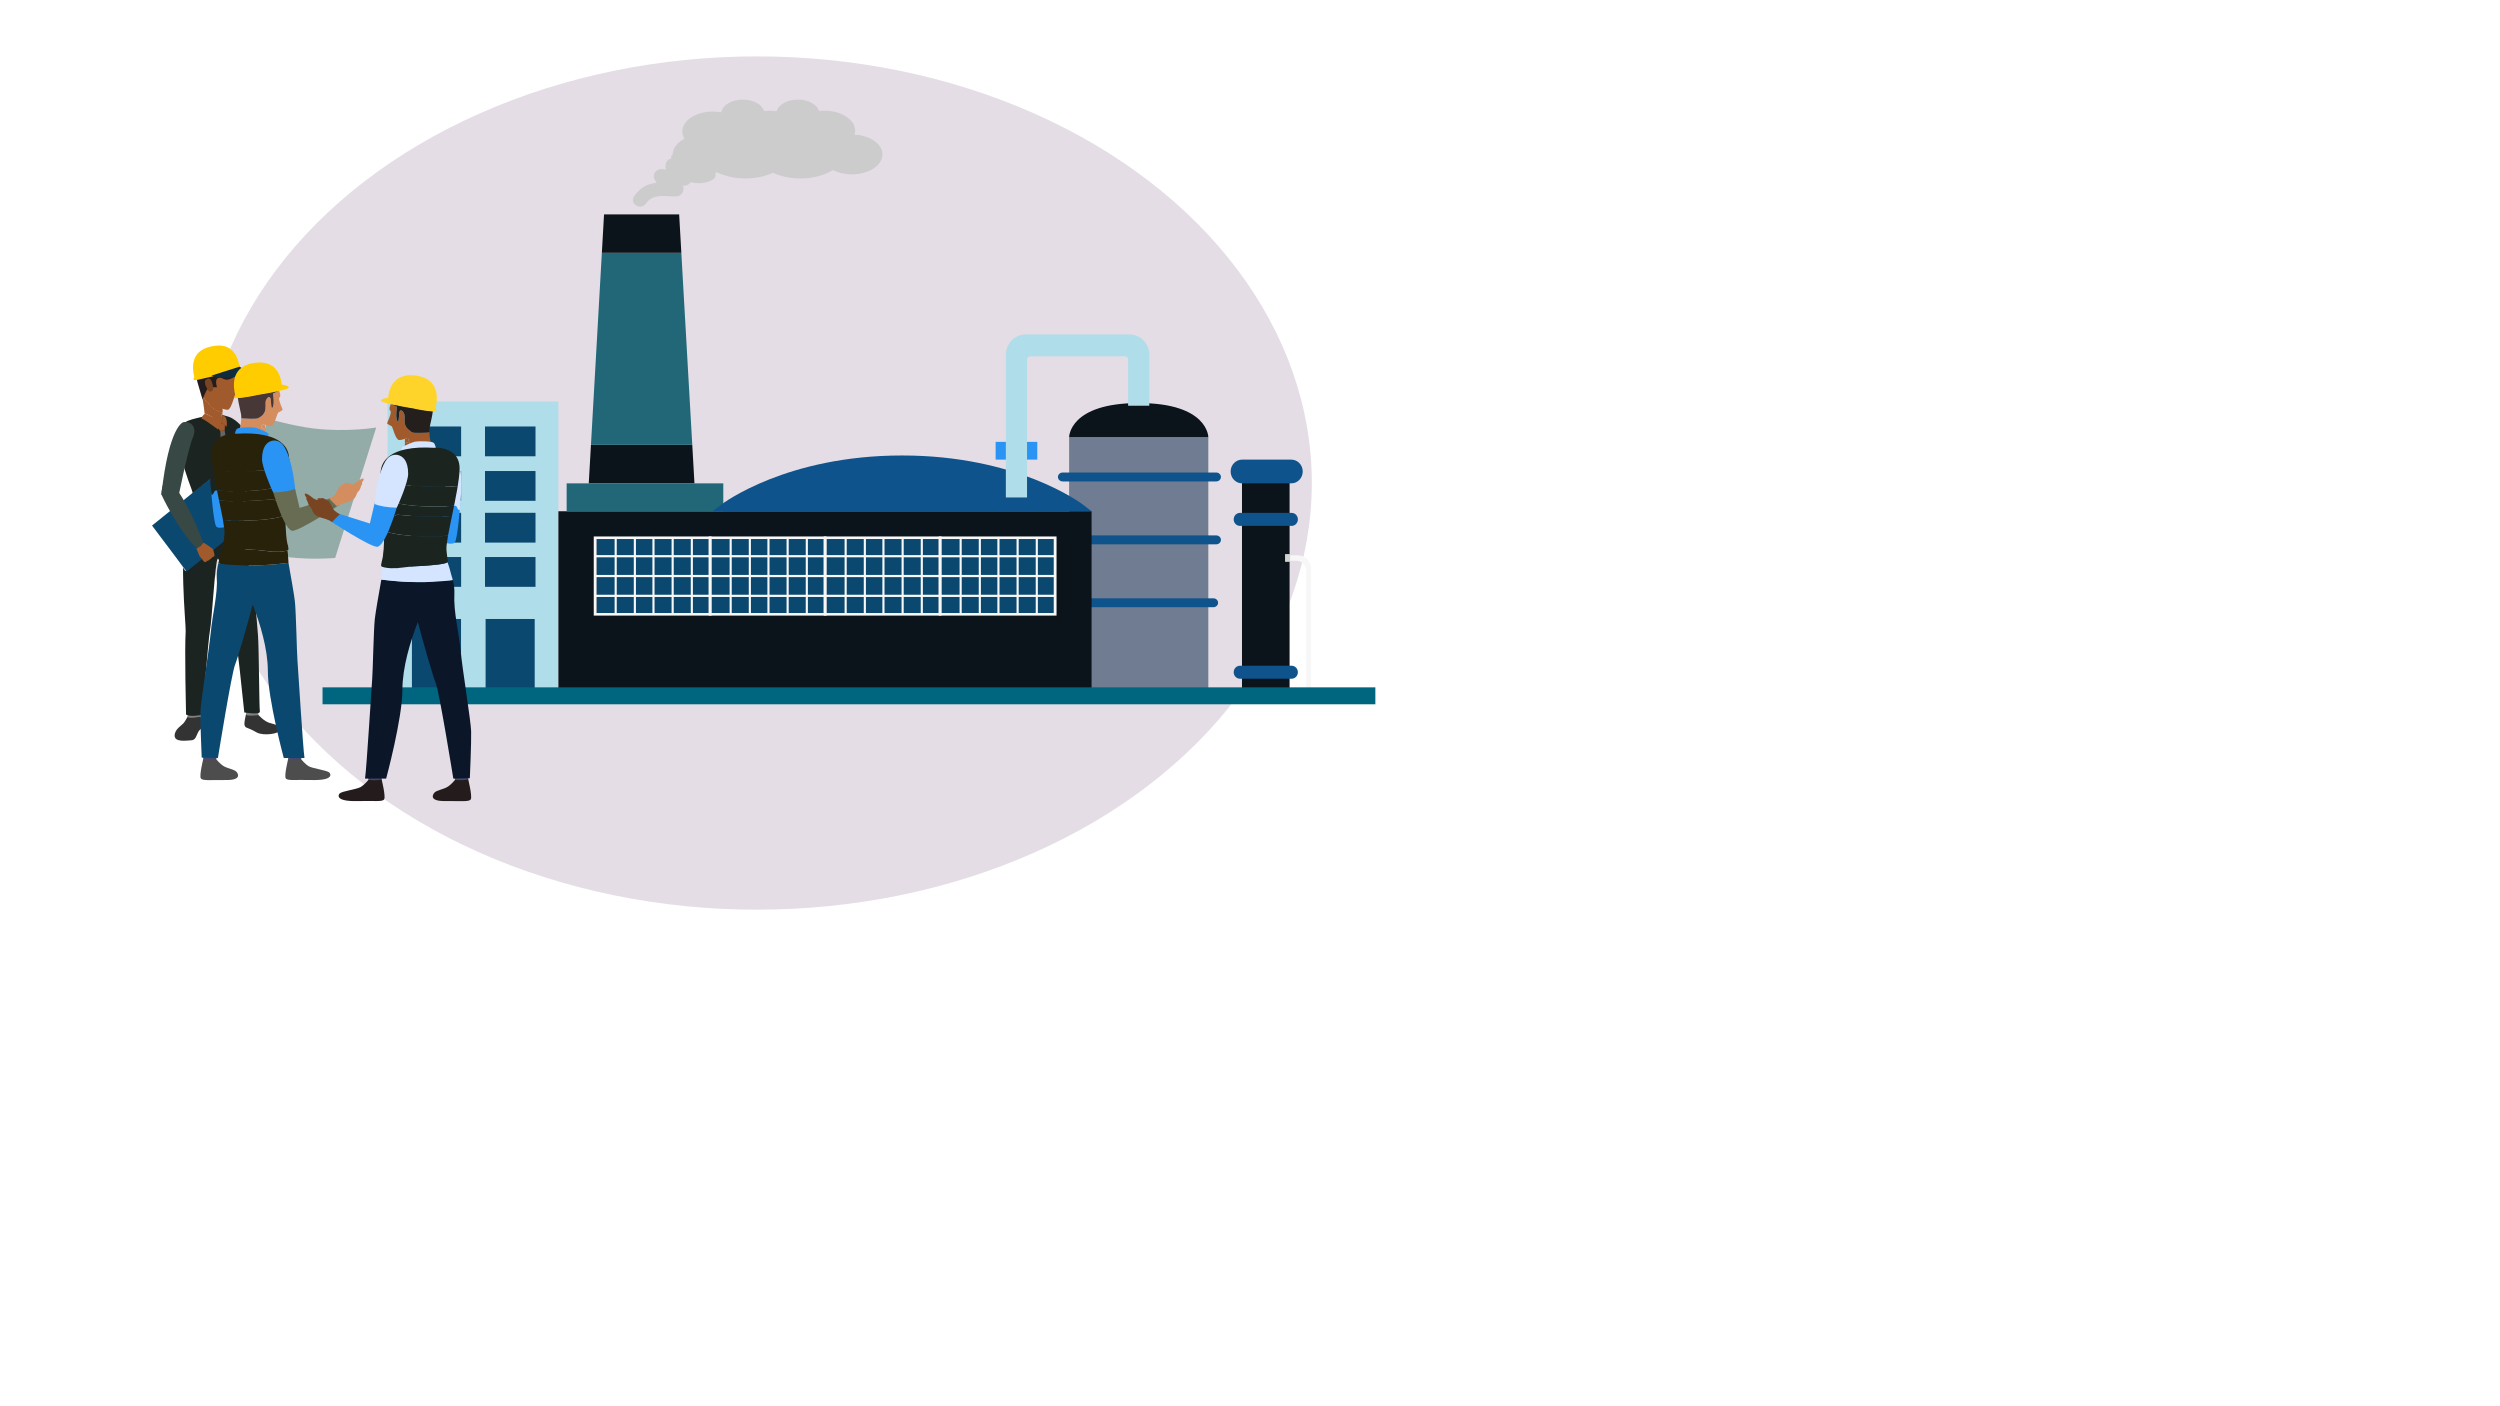 <?xml version="1.0" encoding="UTF-8" standalone="no"?>
<svg
   xmlns:dc="http://purl.org/dc/elements/1.1/"
   xmlns:cc="http://creativecommons.org/ns#"
   xmlns:rdf="http://www.w3.org/1999/02/22-rdf-syntax-ns#"
   xmlns:svg="http://www.w3.org/2000/svg"
   xmlns="http://www.w3.org/2000/svg"
   xmlns:sodipodi="http://sodipodi.sourceforge.net/DTD/sodipodi-0.dtd"
   xmlns:inkscape="http://www.inkscape.org/namespaces/inkscape"
   version="1.1"
   x="0px"
   y="0px"
   width="1920"
   height="1080"
   viewBox="0 0 1920 1080"
   enable-background="new 0 0 500 421"
   xml:space="preserve"
   id="svg117"
   sodipodi:docname="factory1.svg"
   inkscape:version="1.0.1 (3bc2e813f5, 2020-09-07)"><sodipodi:namedview
   pagecolor="#ffffff"
   bordercolor="#666666"
   borderopacity="1"
   objecttolerance="10"
   gridtolerance="10"
   guidetolerance="10"
   inkscape:pageopacity="0"
   inkscape:pageshadow="2"
   inkscape:window-width="1366"
   inkscape:window-height="702"
   id="namedview60"
   showgrid="false"
   showborder="false"
   inkscape:zoom="0.39806248"
   inkscape:cx="735.74126"
   inkscape:cy="459.08672"
   inkscape:window-x="-8"
   inkscape:window-y="-8"
   inkscape:window-maximized="1"
   inkscape:current-layer="svg117"
   inkscape:document-rotation="0"
   fit-margin-top="0"
   fit-margin-left="0"
   fit-margin-right="0"
   fit-margin-bottom="0"
   units="px"
   width="920px" /><defs
   id="defs121">
	

		
		
		
	
			
			
			
			
			
			
			
			
			
			
			
			
			
			
			
			
			
			
			
		
				
				
				
				
			<filter
   inkscape:collect="always"
   style="color-interpolation-filters:sRGB"
   id="filter2062"
   x="-0.156"
   width="1.311"
   y="-0.156"
   height="1.311"><feGaussianBlur
     inkscape:collect="always"
     stdDeviation="27.755"
     id="feGaussianBlur2064" /></filter></defs>
<g
   id="BACKGROUND"
   transform="translate(-540.26,1.77)">
</g>
<g
   id="OBJECTS"
   transform="translate(-540.26,1.77)">
</g>

<g
   id="g1078"><circle
     style="fill:#e4dde5;stroke-width:2.166;stroke-linecap:round;stroke-linejoin:round;paint-order:markers fill stroke;filter:url(#filter2062)"
     id="path185"
     cx="697.755"
     cy="48.987"
     r="214.162"
     transform="matrix(1.99,0,0,1.53,-807.234,296.028)" /><path
     fill="#0b4870"
     d="m 144.473,549.673 c 0,0 -2.146,4.144 -3.55,5.788 -1.403,1.645 -6.78,4.584 -6.808,9.468 -0.03,5.3 9.06,3.826 12.617,3.633 3.557,-0.194 3.824,-3.022 5.324,-6.021 1.492,-2.997 3.006,-2.491 3.284,-4.909 0.278,-2.417 -1.45,-7.958 -1.45,-7.958 z"
     id="path58"
     style="fill:#333333;stroke-width:0.533" /><path
     fill="#0b4870"
     d="m 198.599,549.189 c 0,0 4.381,5.059 8.828,6.118 4.449,1.058 7.56,2.41 7.596,5.311 0.032,2.904 -12.803,4.815 -17.895,1.89 -7.594,-4.368 -8.365,-3.051 -9.21,-5.232 -0.841,-2.184 1.012,-8.021 0.959,-8.713 -0.068,-0.86 9.722,0.624 9.722,0.624 z"
     id="path60"
     style="fill:#333333;stroke-width:0.533" /><path
     fill="#81807e"
     d="m 198.108,546.769 c 0,0 0.581,2.371 0.493,2.417 -0.088,0.052 -10.023,1.274 -9.722,-0.624 0.243,-1.542 0.591,-3.219 0.591,-3.219 z"
     id="path64"
     style="stroke-width:0.533" /><path
     fill="#81807e"
     d="m 153.765,548.074 c 0,0 0.418,2.258 0.337,2.312 -0.081,0.055 -10.075,1.902 -10.019,0.024 0.041,-1.492 0.918,-3.228 0.918,-3.228 z"
     id="path68"
     style="stroke-width:0.533" /><path
     fill="#2a94f4"
     d="m 184.481,402.458 c 0,0 8.206,38.769 10.083,51.188 2.203,14.524 2.944,26.524 3.559,34.043 0.769,9.452 0.918,55.965 1.46,58.73 0.538,2.762 -11.972,0.762 -11.972,0.762 0,0 -6.153,-60.769 -8.45,-70.841 -2.139,-9.374 -10.072,-49.743 -12.024,-47.182 -1.949,2.559 -4.368,47.106 -5.815,54.5 -1.445,7.394 -5.839,65.289 -5.839,65.289 0,0 -9.955,2.048 -12.605,-0.268 0,0 -1.204,-49.891 -0.282,-63.756 0.35,-5.286 -5.99,-63.351 2.139,-86.727 4.295,-12.354 39.747,4.261 39.747,4.261 z"
     id="path72"
     style="fill:#1c2422;stroke-width:1" /><path
     fill="#f1b99e"
     d="m 235.907,338.813 c 0,0 7.222,-8.186 8.125,-8.275 0.903,-0.091 1.292,0.377 0.645,1.173 -0.647,0.797 -6.768,8.139 -6.768,8.139 0,0 10.047,-8.071 10.77,-8.322 0.425,-0.148 1.219,0.706 0.907,1.173 -0.307,0.459 -9.842,9.096 -9.842,9.096 0,0 9.394,-7.511 10.06,-7.527 0.581,-0.009 1.134,0.978 0.472,1.587 -0.662,0.611 -9.014,8.137 -9.014,8.137 0,0 7.158,-4.985 7.733,-4.629 0.35,0.216 1.067,0.922 -0.818,2.147 -1.881,1.219 -6.046,4.623 -6.046,4.623 z"
     id="path76"
     style="fill:#a05a2c;stroke-width:1" /><g
     id="g82-0"
     style="fill:#a05a2c;stroke-width:0.523"
     transform="matrix(1.881,0,0,1.945,-218.122,-53.344)"><path
       fill="#f1b99e"
       d="m 237.67,207.227 c 0,0 1.179,-1.472 0.742,-2.496 -0.373,-0.87 -0.271,-2.271 -0.239,-2.702 0.041,-0.576 -0.453,-2.408 0.229,-2.347 0.683,0.062 0.947,2.983 1.117,3.586 0.169,0.604 1.61,-1.706 2.188,-1.9 0.579,-0.194 4.07,2.648 2.907,4.106 -1.163,1.46 -3.319,2.18 -3.475,2.481 -0.155,0.3 -0.806,1.097 -0.806,1.097 z"
       id="path80-8"
       style="fill:#a05a2c;stroke-width:0.523" /></g><path
     fill="#f1b99e"
     d="m 170.85,318.668 c -0.263,-0.197 -0.564,-0.37 -0.828,-0.486 l -0.132,1.634 2.022,2.742 0.858,9.565 c 0,0 -5.841,-5.982 -7.496,-7.091 -1.223,-0.797 -1.345,-4.226 -2.85,-5.082 -1.768,-1.011 -3.555,-1.904 -4.966,-2.295 0,0 -0.113,0.058 -0.32,0.197 -0.169,-2.063 -0.564,-5.759 -1.467,-11.086 0,0 0.301,-0.856 0.752,-2.023 0.508,1.245 1.053,2.235 1.618,2.839 0.433,0.467 1.016,0.932 1.712,1.4 0,0 1.787,4.823 11.023,8.032 0.016,0.582 0.036,1.147 0.073,1.653 z"
     id="path88"
     style="fill:#a05a2c;stroke-width:1" /><path
     fill="#f1b99e"
     d="m 166.655,322.558 c -2.54,0 -5.662,-0.527 -8.202,-1.966 -0.414,-0.212 -0.828,-0.465 -1.204,-0.758 0,0 -0.018,-0.661 -0.113,-1.984 0.207,-0.136 0.32,-0.197 0.32,-0.197 1.411,0.389 3.198,1.284 4.966,2.295 1.505,0.86 3.01,1.813 4.233,2.61 z"
     id="path90"
     style="fill:#a05a2c;stroke-width:1" /><path
     fill="#f1b99e"
     d="m 170.793,313.903 c -0.018,0.698 -0.038,1.498 -0.018,2.295 v 0.817 c -9.236,-3.207 -11.023,-8.032 -11.023,-8.032 -0.696,-0.467 -1.279,-0.932 -1.712,-1.4 -0.564,-0.605 -1.11,-1.595 -1.618,-2.839 -0.451,1.167 -0.752,2.023 -0.752,2.023 0,0 0,0 -0.018,-0.041 -0.132,-0.776 -0.282,-1.593 -0.433,-2.451 -0.075,-0.428 0.245,-0.545 0.865,-0.447 0.188,0.041 0.414,0.099 0.658,0.156 3.932,1.247 14.127,7.645 14.127,7.645 0,0 -0.038,0.972 -0.075,2.275 z"
     id="path92-3"
     style="fill:#a05a2c;stroke-width:1" /><path
     fill="#f1b99e"
     d="m 171.414,321.079 c 0.207,0.467 -0.508,0.916 -1.749,1.186 l 0.226,-2.451 0.132,-1.634 c 0.263,0.117 0.564,0.29 0.828,0.486 0.018,0.134 0.018,0.272 0.038,0.387 0.018,0.274 0.094,0.622 0.207,0.953 0.113,0.449 0.263,0.897 0.32,1.072 z"
     id="path94"
     style="fill:#a05a2c;stroke-width:1" /><path
     fill="#f1b99e"
     d="m 180.011,305.093 c -0.64,0.7 -2.577,9.357 -5.079,9.608 -0.752,0.078 -2.276,-0.233 -4.138,-0.797 0,0 -0.188,-0.058 -0.527,-0.175 -2.652,-0.817 -5.85,-2.1 -8.428,-3.503 -0.828,-0.428 -1.543,-0.854 -2.088,-1.245 -0.696,-0.467 -1.279,-0.932 -1.712,-1.4 -0.564,-0.605 -1.11,-1.595 -1.618,-2.839 -0.113,-0.292 -0.226,-0.583 -0.339,-0.916 -2.032,-5.813 -3.198,-15.926 -1.599,-20.808 2.05,-6.301 18.623,-8.907 24.906,2.974 0,0 0.696,1.342 1.336,2.939 0.771,1.984 1.43,4.335 0.451,4.94 -1.467,0.873 1.693,7.546 2.107,8.633 0.414,1.093 -2.634,1.888 -3.273,2.591 z"
     id="path98"
     style="fill:#a05a2c;stroke-width:1" /><path
     fill="#0b4870"
     d="m 180.726,288.931 c -0.018,0.019 -0.018,0.039 -0.018,0.039 -8.634,5.679 -9.067,0.272 -12.698,1.186 -3.631,0.895 -1.317,7.274 -1.317,7.274 0,0 -1.354,-0.119 -2.972,0.019 -1.43,0.134 -3.066,0.445 -4.12,1.245 -0.075,0.058 -0.15,0.136 -0.245,0.233 -0.809,0.875 -1.843,3.17 -2.615,5.057 -0.113,0.274 -0.207,0.527 -0.32,0.76 -0.451,1.167 -0.752,2.023 -0.752,2.023 0,0 0,0 -0.018,-0.041 -0.15,-0.272 -0.865,-1.984 -3.819,-12.564 -3.913,-14.1 3.838,-14.645 5.211,-15.014 1.373,-0.37 13.243,-6.457 21.219,-3.656 6.076,2.12 2.69,12.719 2.464,13.439 z"
     id="path102-6"
     style="fill:#241c1c;stroke-width:1" /><path
     fill="#eea886"
     d="m 162.832,293.774 c -0.32,-0.875 -1.354,-4.635 -4.475,-2.425 -3.119,2.205 1.943,9.291 2.487,9.38 0.546,0.093 4.682,0.405 1.988,-6.955 z"
     id="path106-3"
     style="fill:#784421;stroke-width:1" /><path
     fill="#a77860"
     d="m 170.775,316.198 v 0.817 c -9.236,-3.207 -11.023,-8.032 -11.023,-8.032 0.546,0.389 1.26,0.817 2.088,1.245 2.897,1.48 6.998,2.976 8.428,3.503 0.339,0.117 0.527,0.175 0.527,0.175 -0.018,0.696 -0.038,1.496 -0.018,2.293 z"
     id="path110"
     style="fill:#a05a2c;stroke-width:1" /><path
     fill="#fcd2b1"
     d="m 235.719,352.022 c 0,0 -0.29,-0.825 -0.897,-1.914 -0.925,-1.69 -2.588,-4.038 -5.049,-5.144 0,0 -11.8,9.133 -16.735,12.008 -0.435,0.237 -0.91,0.51 -1.388,0.76 0,0 -0.117,0.074 -0.333,0.198 -3.962,2.062 -9.287,4.306 -13.681,7.429 -3.442,-11.482 -8.736,-35.153 -16.385,-41.419 l -0.016,-0.017 c -1.923,-1.571 -3.977,-2.048 -6.202,-0.955 0,0 -11.441,8.042 -3.834,28.066 2.662,6.982 6.232,12.766 9.763,17.313 3.964,5.115 7.859,8.69 10.359,10.738 h -0.005 c 0,0 3.602,3.736 7.037,3.456 3.437,-0.282 6.845,-3.335 6.845,-3.335 h -0.002 c 9.505,-6.609 30.523,-27.185 30.523,-27.185"
     id="path184"
     style="fill:#333333;stroke-width:1" /><path
     fill="#ffe3ca"
     d="m 189.528,362.055 c -0.959,21.14 -4.101,20.168 -3.743,39.033 0,0.29 0.094,1.184 0.188,1.923 0.038,0.467 0.094,0.875 0.132,1.05 0.094,0.527 0.188,1.811 -1.053,2.063 -0.038,0.35 -0.075,0.681 -0.132,0.972 -1.072,5.969 -6.866,6.068 -13.525,3.948 -10.459,-3.306 -23.044,-11.416 -23.044,-11.416 0,0 -2.351,-0.622 -0.282,-10.035 1.035,-4.765 0.64,-9.685 -1.091,-14.219 -2.916,-7.702 -7.242,-20.11 -9.029,-30.435 -0.715,-4.065 -1.147,-7.371 -1.185,-10.113 -0.075,-8.188 3.499,-11.125 14.447,-13.75 1.43,-0.35 2.859,-0.681 4.251,-0.992 1.016,-0.233 2.013,-0.428 2.991,-0.622 1.354,-0.272 0.12,0.918 1.418,0.762 1.505,0.856 3.542,3.083 4.765,3.88 1.655,1.107 5.293,2.624 5.293,2.624 l 0.863,-4.821 0.075,-3.279 c 0.263,0.021 0.15,0.078 0.414,0.117 0.132,0.021 0.314,0.216 0.446,0.255 0.546,0.097 0.418,0.078 0.926,0.194 4.552,1.031 7.393,2.742 10.911,6.107 5.589,5.325 6.943,15.049 5.965,36.754 z"
     id="path186"
     style="fill:#1c2422;stroke-width:0.533" /><path
     fill="#f4d5b5"
     d="m 146.04,414.899 c -0.88,0.148 -3.126,-3.931 -3.126,-3.931 l 0.942,-1.291 c 0.532,-0.729 1.275,-1.268 2.122,-1.538 l 0.154,-0.049 c 0.758,-0.237 1.59,0.041 2.032,0.723 0.647,0.99 1.642,2.118 2.801,2.071 h 0.018 c 0.041,0.021 0.083,0.021 0.124,0.021 1.021,0.024 -4.187,3.847 -5.068,3.995"
     id="path198"
     style="fill:#aa8800;stroke-width:1" /><path
     fill="#0e538c"
     d="m 169.17,331.006 c 0,0 2.496,40.323 0.369,54.648 0,0 2.778,7.721 4.579,8.376 1.8,0.657 3.113,-3.905 4.876,-8.855 1.763,-4.948 -6.465,-54.518 -6.465,-54.518 z"
     id="path200"
     style="fill:#666666;stroke-width:1" /><path
     fill="#0e538c"
     d="m 167.091,328.466 2.077,2.54 3.358,-0.35 c 0,0 0.19,-1.214 0.241,-4.407 0,0 -1.975,-1.293 -3.23,-1.214 z"
     id="path202"
     style="fill:#a05a2c;stroke-width:1" /><path
     fill="#fcd2b1"
     d="m 169.535,325.029 -1.919,4.084 -0.301,0.642 c 0,0 -7.543,-5.523 -9.124,-6.515 -0.941,-0.605 -1.938,-1.128 -2.671,-1.499 -0.602,-0.311 -1.016,-0.486 -1.016,-0.486 1.035,-1.634 1.667,-2.628 2.195,-2.976 0.207,-0.136 0.32,-0.196 0.32,-0.196 1.411,0.389 3.693,1.383 5.461,2.392 1.505,0.856 3.01,1.811 4.233,2.608 1.657,1.109 2.822,1.947 2.822,1.947 z"
     id="path204"
     style="fill:#a05a2c;stroke-width:1" /><path
     fill="#fcd2b1"
     d="m 173.768,327.964 c -0.075,-0.175 -0.15,-0.331 -0.263,-0.506 v -0.021 c -0.997,-1.673 -3.39,-2.359 -3.39,-2.359 l 0.38,-2.328 0.226,-2.45 0.132,-1.634 c 0.263,0.117 0.564,0.29 0.828,0.486 0.903,0.583 1.712,1.381 1.712,1.381 0.038,0.097 0.075,0.194 0.094,0.272 1.58,4.59 0.282,7.157 0.282,7.157 z"
     id="path206"
     style="fill:#a05a2c;stroke-width:1" /><path
     fill="#e5bb98"
     d="m 148.481,408.24 c 0,0 1.403,1.818 1.821,2.058 0.414,0.237 0.487,-0.266 0.327,-0.62 -0.156,-0.356 -2.086,-1.921 -2.148,-1.437"
     id="path208"
     style="fill:#aa8800;stroke-width:1" /><path
     fill="#ffe3ca"
     d="m 140.81,324.248 c 0,0 -11.023,2.314 -16.855,55.586 l 12.212,6.025 c 0,0 8.027,-40.762 12.107,-50.329 3.202,-7.513 -1.637,-12.338 -7.464,-11.282"
     id="path210"
     style="fill:#374845;stroke-width:1" /><polygon
     fill="#d3d3d3"
     points="215.925,233.98 191.599,252.927 179.027,234.447 203.353,215.501 "
     id="polygon212"
     transform="matrix(1.881,0,0,1.945,-218.122,-53.344)"
     style="stroke-width:0.279" /><polygon
     fill="#0b4870"
     points="192.149,253.082 178.033,234.951 187.358,227.687 189.42,226.087 202.356,216.008 216.475,234.13 201.408,245.869 201.065,246.134 "
     id="polygon214"
     transform="matrix(1.881,0,0,1.945,-218.122,-53.344)"
     style="stroke-width:0.279" /><path
     fill="#ffe3ca"
     d="m 123.953,379.769 c 0,0 12.107,26.693 27.532,41.908 l 5.083,-3.639 c 0,0 -9.551,-27.012 -21.057,-42.474 -11.507,-15.462 -11.558,4.205 -11.558,4.205"
     id="path216"
     style="fill:#374845;stroke-width:1" /><path
     fill="#f1b99e"
     d="m 157.298,431.702 c 0,0 -0.929,-0.506 -1.228,-0.932 0,0 -0.495,-0.817 -0.878,-1.373 -0.124,-0.177 -0.237,-0.329 -0.314,-0.42 -0.34,-0.371 -1.196,-1.097 -1.764,-2.233 -0.572,-1.138 -2.193,-5.372 -2.193,-5.372 l 3.245,-2.065 2.22,-2.534 c 0,0 6.46,4.01 7.107,5.006 0.062,0.099 0.12,0.197 0.171,0.296 0.47,0.899 0.457,1.772 0.651,2.274 0.071,0.185 0.655,2.067 0.346,2.565 -0.429,0.69 -0.993,0.994 -1.539,0.998 0,0 -0.895,1.317 -1.904,1.606 0,0 -0.788,1.241 -2.143,1.231 0.002,0.002 -0.929,1.171 -1.776,0.953 z"
     id="path218"
     style="fill:#a05a2c;stroke-width:1" /><path
     fill="#0f2c3f"
     d="m 183.717,280.115 v 0 c -0.805,-4.211 -4.208,-15.835 -17.18,-14.684 -19.238,1.702 -19.677,14.752 -17.295,24.425 l -0.002,-0.002 c 0,0 -0.843,0.552 -0.593,1.498 0,0 0.327,0.758 1.179,0.648 0,0 2.195,-0.222 4.823,-0.949 7.19,-1.509 20.696,-4.742 28.595,-9.059 0.214,0.014 0.451,-0.08 0.704,-0.381 0.922,-1.109 -0.23,-1.496 -0.23,-1.496"
     id="path220"
     style="fill:#ffcc00;fill-opacity:1;stroke-width:1" /><path
     fill="#0f2c3f"
     d="m 162.389,288.488 c 0,0 10.318,3.524 21.473,-0.041 0,0 8.162,-2.521 0.083,-6.84 z"
     id="path222"
     style="fill:#0f2c3f;fill-opacity:1;stroke-width:1" /><rect
     x="821.092"
     y="335.714"
     fill="#f2f2f2"
     width="106.893"
     height="200.111"
     id="rect8"
     style="fill:#6f7c91;stroke-width:0.736" /><path
     fill="#0b141a"
     d="m 927.985,335.711 c 0,0 0,-26.169 -53.452,-26.169 -53.444,0 -53.444,26.169 -53.444,26.169 z"
     id="path10"
     style="stroke-width:0.736" /><rect
     x="764.649"
     y="339.348"
     fill="#2a94f4"
     width="31.977"
     height="13.642"
     id="rect12"
     style="stroke-width:0.736" /><rect
     x="953.847"
     y="360.291"
     fill-rule="evenodd"
     clip-rule="evenodd"
     fill="#0b141a"
     width="36.552"
     height="171.716"
     id="rect14"
     style="stroke-width:0.736" /><g
     id="g30"
     style="stroke-width:0.33"
     transform="matrix(2.979,0,0,3.079,-92.411,-361.239)">
				<g
   id="g20"
   style="stroke-width:0.33">
					<path
   fill="#0e538c"
   d="m 345.783,236.296 c 0,0.308 -0.136,0.586 -0.356,0.787 -0.222,0.2 -0.526,0.326 -0.866,0.326 h -39.575 c -0.674,0 -1.226,-0.499 -1.226,-1.113 0,-0.308 0.139,-0.585 0.361,-0.786 0.222,-0.201 0.527,-0.327 0.864,-0.327 h 39.575 c 0.679,0 1.223,0.499 1.223,1.113 z"
   id="path18"
   style="stroke-width:0.243" />
				</g>
				<g
   id="g24"
   style="stroke-width:0.33">
					<path
   fill="#0e538c"
   d="m 345.783,251.983 c 0,0.308 -0.136,0.585 -0.356,0.787 -0.222,0.202 -0.526,0.326 -0.866,0.326 h -39.575 c -0.674,0 -1.226,-0.498 -1.226,-1.113 0,-0.307 0.139,-0.586 0.361,-0.786 0.222,-0.2 0.527,-0.326 0.864,-0.326 h 39.575 c 0.679,0 1.223,0.498 1.223,1.112 z"
   id="path22"
   style="stroke-width:0.243" />
				</g>
				<g
   id="g28"
   style="stroke-width:0.33">
					<path
   fill="#0e538c"
   d="m 345.049,267.672 c 0,0.307 -0.136,0.585 -0.359,0.786 -0.221,0.2 -0.526,0.325 -0.863,0.325 h -39.575 c -0.677,0 -1.226,-0.497 -1.226,-1.111 0,-0.308 0.137,-0.585 0.359,-0.787 0.221,-0.201 0.529,-0.325 0.866,-0.325 h 39.575 c 0.674,0 1.223,0.497 1.223,1.112 z"
   id="path26"
   style="stroke-width:0.243" />
				</g>
			</g><g
     id="g36"
     style="stroke-width:0.33"
     transform="matrix(2.979,0,0,3.079,-92.411,-361.239)">
				<rect
   x="362.312"
   y="255.528"
   fill="#d3d3d3"
   width="1.314"
   height="1.936"
   id="rect32"
   style="stroke-width:0.243" />
				<path
   fill="#f7f7f7"
   d="m 369.049,259.246 v 30.363 h -1.314 v -29.913 c 0,-1.386 -1.125,-2.509 -2.51,-2.509 h -1.598 v -1.351 h 2.016 c 1.881,10e-4 3.406,1.528 3.406,3.41 z"
   id="path34"
   style="stroke-width:0.243" />
			</g><rect
     x="297.623"
     y="308.363"
     fill="#f2f2f2"
     width="131.219"
     height="226.031"
     id="rect38"
     style="fill:#afdde9;stroke-width:0.736" /><g
     id="g58"
     style="stroke-width:0.33"
     transform="matrix(2.979,0,0,3.079,-92.411,-361.239)">
				<g
   id="g56"
   style="stroke-width:0.33">
					<rect
   x="156.058"
   y="245.231"
   fill="#0b4870"
   width="13.018"
   height="7.434"
   id="rect40"
   style="stroke-width:0.243" />
					<rect
   x="156.058"
   y="234.813"
   fill="#0b4870"
   width="13.018"
   height="7.431"
   id="rect42"
   style="stroke-width:0.243" />
					<rect
   x="156.058"
   y="223.703"
   fill="#0b4870"
   width="13.018"
   height="7.431"
   id="rect44"
   style="stroke-width:0.243" />
					<rect
   x="136.882"
   y="245.231"
   fill="#0b4870"
   width="13.018"
   height="7.434"
   id="rect46"
   style="stroke-width:0.243" />
					<rect
   x="136.882"
   y="234.813"
   fill="#0b4870"
   width="13.018"
   height="7.431"
   id="rect48"
   style="stroke-width:0.243" />
					<rect
   x="136.882"
   y="223.703"
   fill="#0b4870"
   width="13.018"
   height="7.431"
   id="rect50"
   style="stroke-width:0.243" />
					<rect
   x="156.058"
   y="256.264"
   fill="#0b4870"
   width="13.018"
   height="7.433"
   id="rect52"
   style="stroke-width:0.243" />
					<rect
   x="136.882"
   y="256.264"
   fill="#0b4870"
   width="13.018"
   height="7.433"
   id="rect54"
   style="stroke-width:0.243" />
				</g>
			</g><rect
     x="428.848"
     y="392.646"
     fill="#0b141a"
     width="409.49"
     height="143.179"
     id="rect60"
     style="stroke-width:0.736" /><rect
     x="435.189"
     y="371.226"
     fill="#f7f7f7"
     width="120.299"
     height="21.691"
     id="rect62"
     style="fill:#216778;stroke-width:0.736" /><polygon
     fill="#0b141a"
     points="210.053,237.86 209.49,228.28 183.372,228.28 182.805,237.86 "
     id="polygon68"
     style="stroke-width:0.243"
     transform="matrix(2.979,0,0,3.079,-92.411,-361.239)" /><g
     id="g96"
     style="stroke-width:0.33"
     transform="matrix(2.979,0,0,3.079,-92.411,-361.239)">
				<g
   id="g76"
   style="stroke-width:0.33">
					<rect
   x="184.827"
   y="251.778"
   fill-rule="evenodd"
   clip-rule="evenodd"
   fill="#0b4870"
   width="28.907"
   height="18.451"
   id="rect72"
   style="stroke-width:0.243" />
					<path
   fill-rule="evenodd"
   clip-rule="evenodd"
   fill="#f7f7f7"
   d="m 214.469,270.874 v -19.74 h -30.378 v 19.74 z m -24.448,-0.645 v -4.006 h 4.395 v 4.006 z m 0,-4.557 v -4.394 h 4.395 v 4.394 z m 0,-4.943 v -4.396 h 4.395 v 4.396 z m 0,-4.945 v -4.006 h 4.395 v 4.006 z m -0.548,-4.006 v 4.006 h -4.646 v -4.006 z m 0,4.556 v 4.396 h -4.646 v -4.396 z m 0,4.944 v 4.394 h -4.646 v -4.394 z m 0,4.946 v 4.006 h -4.646 v -4.006 z m 5.495,4.005 v -4.006 h 4.247 v 4.006 z m 0,-4.557 v -4.394 h 4.247 v 4.394 z m 0,-4.943 v -4.396 h 4.247 v 4.396 z m 0,-4.945 v -4.006 h 4.247 v 4.006 z m 9.743,14.445 v -4.006 h 4.393 v 4.006 z m 0,-4.557 v -4.394 h 4.393 v 4.394 z m 0,-4.943 v -4.396 h 4.393 v 4.396 z m 0,-4.945 v -4.006 h 4.393 v 4.006 z m -0.554,-4.006 v 4.006 h -4.394 v -4.006 z m 0,4.556 v 4.396 h -4.394 v -4.396 z m 0,4.944 v 4.394 h -4.394 v -4.394 z m 0,4.946 v 4.006 h -4.394 v -4.006 z m 5.495,4.005 v -4.006 h 4.082 v 4.006 z m 0,-4.557 v -4.394 h 4.082 v 4.394 z m 0,-4.943 v -4.396 h 4.082 v 4.396 z m 0,-4.945 v -4.006 h 4.082 v 4.006 z"
   id="path74"
   style="stroke-width:0.243" />
				</g>
				<g
   id="g82"
   style="stroke-width:0.33">
					<rect
   x="214.472"
   y="251.778"
   fill-rule="evenodd"
   clip-rule="evenodd"
   fill="#0b4870"
   width="28.907"
   height="18.451"
   id="rect78"
   style="stroke-width:0.243" />
					<path
   fill-rule="evenodd"
   clip-rule="evenodd"
   fill="#f7f7f7"
   d="m 244.113,270.874 v -19.74 h -30.379 v 19.74 z m -24.447,-0.645 v -4.006 h 4.395 v 4.006 z m 0,-4.557 v -4.394 h 4.395 v 4.394 z m 0,-4.943 v -4.396 h 4.395 v 4.396 z m 0,-4.945 v -4.006 h 4.395 v 4.006 z m -0.549,-4.006 v 4.006 h -4.646 v -4.006 z m 0,4.556 v 4.396 h -4.646 v -4.396 z m 0,4.944 v 4.394 h -4.646 v -4.394 z m 0,4.946 v 4.006 h -4.646 v -4.006 z m 5.495,4.005 v -4.006 h 4.247 v 4.006 z m 0,-4.557 v -4.394 h 4.247 v 4.394 z m 0,-4.943 v -4.396 h 4.247 v 4.396 z m 0,-4.945 v -4.006 h 4.247 v 4.006 z m 9.743,14.445 v -4.006 h 4.393 v 4.006 z m 0,-4.557 v -4.394 h 4.393 v 4.394 z m 0,-4.943 v -4.396 h 4.393 v 4.396 z m 0,-4.945 v -4.006 h 4.393 v 4.006 z m -0.553,-4.006 v 4.006 h -4.394 v -4.006 z m 0,4.556 v 4.396 h -4.394 v -4.396 z m 0,4.944 v 4.394 h -4.394 v -4.394 z m 0,4.946 v 4.006 h -4.394 v -4.006 z m 5.495,4.005 v -4.006 h 4.082 v 4.006 z m 0,-4.557 v -4.394 h 4.082 v 4.394 z m 0,-4.943 v -4.396 h 4.082 v 4.396 z m 0,-4.945 v -4.006 h 4.082 v 4.006 z"
   id="path80"
   style="stroke-width:0.243" />
				</g>
				<g
   id="g88"
   style="stroke-width:0.33">
					<rect
   x="244.116"
   y="251.778"
   fill-rule="evenodd"
   clip-rule="evenodd"
   fill="#0b4870"
   width="28.907"
   height="18.451"
   id="rect84"
   style="stroke-width:0.243" />
					<path
   fill-rule="evenodd"
   clip-rule="evenodd"
   fill="#f7f7f7"
   d="m 273.758,270.874 v -19.74 h -30.379 v 19.74 z m -24.447,-0.645 v -4.006 h 4.395 v 4.006 z m 0,-4.557 v -4.394 h 4.395 v 4.394 z m 0,-4.943 v -4.396 h 4.395 v 4.396 z m 0,-4.945 v -4.006 h 4.395 v 4.006 z m -0.549,-4.006 v 4.006 h -4.646 v -4.006 z m 0,4.556 v 4.396 h -4.646 v -4.396 z m 0,4.944 v 4.394 h -4.646 v -4.394 z m 0,4.946 v 4.006 h -4.646 v -4.006 z m 5.494,4.005 v -4.006 h 4.248 v 4.006 z m 0,-4.557 v -4.394 h 4.248 v 4.394 z m 0,-4.943 v -4.396 h 4.248 v 4.396 z m 0,-4.945 v -4.006 h 4.248 v 4.006 z M 264,270.229 v -4.006 h 4.393 v 4.006 H 264 Z m 0,-4.557 v -4.394 h 4.393 v 4.394 z m 0,-4.943 v -4.396 h 4.393 v 4.396 z m 0,-4.945 v -4.006 h 4.393 v 4.006 z m -0.554,-4.006 v 4.006 h -4.394 v -4.006 z m 0,4.556 v 4.396 h -4.394 v -4.396 z m 0,4.944 v 4.394 h -4.394 v -4.394 z m 0,4.946 v 4.006 h -4.394 v -4.006 z m 5.495,4.005 v -4.006 h 4.082 v 4.006 z m 0,-4.557 v -4.394 h 4.082 v 4.394 z m 0,-4.943 v -4.396 h 4.082 v 4.396 z m 0,-4.945 v -4.006 h 4.082 v 4.006 z"
   id="path86"
   style="stroke-width:0.243" />
				</g>
				<g
   id="g94"
   style="stroke-width:0.33">
					<rect
   x="273.761"
   y="251.778"
   fill-rule="evenodd"
   clip-rule="evenodd"
   fill="#0b4870"
   width="28.907"
   height="18.451"
   id="rect90"
   style="stroke-width:0.243" />
					<path
   fill-rule="evenodd"
   clip-rule="evenodd"
   fill="#f7f7f7"
   d="m 303.402,270.874 v -19.74 h -30.379 v 19.74 z m -24.447,-0.645 v -4.006 h 4.395 v 4.006 z m 0,-4.557 v -4.394 h 4.395 v 4.394 z m 0,-4.943 v -4.396 h 4.395 v 4.396 z m 0,-4.945 v -4.006 h 4.395 v 4.006 z m -0.549,-4.006 v 4.006 h -4.646 v -4.006 z m 0,4.556 v 4.396 h -4.646 v -4.396 z m 0,4.944 v 4.394 h -4.646 v -4.394 z m 0,4.946 v 4.006 h -4.646 v -4.006 z m 5.494,4.005 v -4.006 h 4.248 v 4.006 z m 0,-4.557 v -4.394 h 4.248 v 4.394 z m 0,-4.943 v -4.396 h 4.248 v 4.396 z m 0,-4.945 v -4.006 h 4.248 v 4.006 z m 9.745,14.445 v -4.006 h 4.393 v 4.006 z m 0,-4.557 v -4.394 h 4.393 v 4.394 z m 0,-4.943 v -4.396 h 4.393 v 4.396 z m 0,-4.945 v -4.006 h 4.393 v 4.006 z m -0.554,-4.006 v 4.006 h -4.394 v -4.006 z m 0,4.556 v 4.396 h -4.394 v -4.396 z m 0,4.944 v 4.394 h -4.394 v -4.394 z m 0,4.946 v 4.006 h -4.394 v -4.006 z m 5.495,4.005 v -4.006 h 4.082 v 4.006 z m 0,-4.557 v -4.394 h 4.082 v 4.394 z m 0,-4.943 v -4.396 h 4.082 v 4.396 z m 0,-4.945 v -4.006 h 4.082 v 4.006 z"
   id="path92"
   style="stroke-width:0.243" />
				</g>
			</g><rect
     x="316.349"
     y="475.38"
     fill="#0b4870"
     width="37.717"
     height="60.449"
     id="rect98"
     style="stroke-width:0.736" /><rect
     x="372.941"
     y="475.38"
     fill="#0b4870"
     width="37.708"
     height="60.449"
     id="rect100"
     style="stroke-width:0.736" /><path
     fill="#0e538c"
     d="m 547.235,392.646 6.407,-4.905 c 2.016,-1.546 50.629,-37.938 139.153,-37.938 88.501,0 137.113,36.392 139.13,37.938 l 6.413,4.905 z"
     id="path102"
     style="stroke-width:0.736" /><path
     fill-rule="evenodd"
     clip-rule="evenodd"
     fill="#0e538c"
     d="m 1000.5,362.104 c 0,5.038 -3.955,9.121 -8.822,9.121 h -37.732 c -4.87,0 -8.819,-4.083 -8.819,-9.121 v 0 c 0,-5.038 3.95,-9.118 8.819,-9.118 h 37.732 c 4.867,0.002 8.822,4.083 8.822,9.118 z"
     id="path104"
     style="stroke-width:0.736" /><path
     fill-rule="evenodd"
     clip-rule="evenodd"
     fill="#0e538c"
     d="m 996.777,398.882 c 0,2.762 -2.171,5.004 -4.84,5.004 H 952.311 c -2.669,0 -4.84,-2.242 -4.84,-5.004 v 0 c 0,-2.762 2.171,-5.001 4.84,-5.001 h 39.626 c 2.666,0 4.84,2.236 4.84,5.001 z"
     id="path106"
     style="stroke-width:0.736" /><path
     fill-rule="evenodd"
     clip-rule="evenodd"
     fill="#0e538c"
     d="m 996.777,516.271 c 0,2.762 -2.171,5.004 -4.84,5.004 H 952.311 c -2.669,0 -4.84,-2.242 -4.84,-5.004 v 0 c 0,-2.762 2.171,-5.001 4.84,-5.001 h 39.626 c 2.666,0 4.84,2.236 4.84,5.001 z"
     id="path108"
     style="stroke-width:0.736" /><rect
     x="247.706"
     y="527.887"
     fill-rule="evenodd"
     clip-rule="evenodd"
     fill="#d3d3d3"
     width="808.573"
     height="13.007"
     id="rect112"
     style="fill:#006680;stroke-width:0.736" /><path
     fill="#424773"
     d="m 166.961,576.676 c 0,0 -0.877,6.304 -0.987,7.25 -0.11,0.946 -9.77,-0.559 -9.77,-0.559 l -0.784,-7.502 c 0.002,0.002 10.334,-0.076 11.541,0.811 z"
     id="path10-4"
     style="stroke-width:0.533" /><path
     fill="#0e538c"
     d="m 166.076,583.125 c 0,0 3.06,3.797 6.02,5.454 2.96,1.653 7.613,2.311 9.364,4.022 1.265,1.239 4.603,6.563 -7.693,6.455 -12.294,-0.108 -18.219,0.751 -19.536,-1.289 -1.319,-2.042 1.903,-15.069 1.903,-15.069 0,0 2.912,1.082 9.942,0.426 z"
     id="path16-6"
     style="fill:#4d4d4d;stroke-width:0.533" /><path
     fill="#424773"
     d="m 232.172,576.676 c 0,0 -0.879,6.304 -0.987,7.25 -0.11,0.946 -9.77,-0.559 -9.77,-0.559 l -0.783,-7.502 c 0,0.002 10.33,-0.076 11.539,0.811 z"
     id="path22-1"
     style="stroke-width:0.533" /><path
     fill="#0e538c"
     d="m 231.287,583.125 c 0,0 3.06,3.797 6.02,5.454 2.962,1.653 13.855,3.015 15.604,4.728 1.263,1.237 3.366,6.215 -13.933,5.75 -12.29,-0.333 -18.221,0.751 -19.536,-1.289 -1.319,-2.042 1.905,-15.069 1.905,-15.069 0,0 2.742,1.157 9.94,0.426 z"
     id="path28"
     style="fill:#4d4d4d;stroke-width:0.533" /><path
     fill="#0b4870"
     d="m 154.915,581.844 12.448,0.292 c 0,0 10.447,-64.949 13.168,-71.591 1.921,-4.738 9.326,-30.187 13.569,-46.284 1.701,-6.433 2.882,-11.38 3.022,-12.888 0.2,-2.317 -4.043,-9.642 -8.846,-17.132 -3.462,-0.062 -6.984,-0.248 -10.447,-0.579 -3.302,-0.308 -7.084,-0.329 -10.166,-0.972 -0.801,3.395 -1.281,6.952 -1.101,10.428 0.68,13.492 -3.302,28.201 -4.663,42.27 -1.521,15.706 -7.725,52.866 -7.965,61.264 -0.22,8.38 0.981,35.192 0.981,35.192 z"
     id="path34-9"
     style="stroke-width:0.533" /><path
     fill="#0b4870"
     d="m 177.83,433.66 c 3.722,8.651 8.305,11.628 12.348,21.021 1.221,2.795 2.562,6.021 3.922,9.58 5.543,14.359 11.607,33.953 11.607,51.148 0,21.433 12.228,66.726 12.228,66.726 h 15.91 c -1.201,-7.821 -4.963,-69.956 -5.403,-75.129 -0.46,-5.152 -1.061,-36.808 -1.961,-45.061 -0.5,-4.678 -2.922,-18.541 -4.923,-29.693 0,0 -15.97,2.359 -33.281,1.986 -3.462,-0.062 -6.984,-0.246 -10.447,-0.579 z"
     id="path40"
     style="stroke-width:0.533" /><path
     fill="#292c47"
     d="m 202.245,422.903 c 0.34,0.041 0.74,0.083 1.221,0.124 0.06,0 5.784,0.703 5.844,0.703 h 0.42 c -0.8,-0.104 -5.884,-0.703 -5.944,-0.703 -0.62,-0.064 -1.141,-0.104 -1.541,-0.124 z"
     id="path42"
     style="stroke-width:0.533" /><path
     fill="#292c47"
     d="m 200.744,422.738 c 0.22,0.041 0.44,0.06 0.74,0.083 -0.3,-0.041 -0.52,-0.062 -0.74,-0.083 z"
     id="path44"
     style="stroke-width:0.533" /><path
     fill="#2a94f4"
     d="m 167.663,432.69 c 3.082,0.643 6.864,0.662 10.166,0.972 3.462,0.331 6.984,0.517 10.447,0.579 17.311,0.372 33.281,-1.986 33.281,-1.986 v -0.041 l -0.26,-4.283 -0.32,-5.317 c -0.22,0.104 -0.46,0.166 -0.68,0.248 -0.881,0.331 -4.843,1.2 -9.246,0.848 -0.18,0.021 -0.36,0.021 -0.54,0 l -0.68,0.021 c 0,0 -0.04,0 -0.1,0 h -0.42 c -0.06,0 -5.784,-0.703 -5.844,-0.703 -0.48,-0.041 -0.881,-0.083 -1.221,-0.124 -0.14,0 -0.26,-0.024 -0.38,-0.043 -0.04,0.021 -0.06,0 -0.08,0 -0.1,-0.021 -0.22,-0.021 -0.3,-0.041 -0.3,-0.024 -0.52,-0.043 -0.74,-0.083 h -0.08 c -0.18,-0.043 -0.34,-0.043 -0.52,-0.062 -0.24,-0.021 -0.46,-0.062 -0.74,-0.083 -0.04,0 -0.1,0 -0.16,-0.021 -0.4,-0.043 -0.881,-0.083 -1.541,-0.145 -0.2,0 -0.42,-0.021 -0.64,-0.041 h -0.04 c -2.522,-0.106 -4.823,-0.228 -6.904,-0.374 -0.44,-0.041 -0.861,-0.06 -1.261,-0.083 -0.981,-0.06 -1.901,-0.143 -2.782,-0.207 -0.36,-0.021 -0.7,-0.062 -1.041,-0.083 -2.401,-0.186 -4.443,-0.393 -6.144,-0.6 -2.782,-0.352 -4.663,-0.703 -5.684,-1.055 -0.28,-0.083 -0.48,-0.166 -0.62,-0.248 -0.2,-0.126 -0.68,-0.269 -0.981,-0.476 -1.061,2.752 -2.081,6.395 -2.742,9.104 -0.32,1.035 -0.64,2.09 -0.921,3.166 0,0.06 -0.021,0.104 -0.04,0.166 -0.18,0.581 -0.3,0.977 -0.24,0.997 z"
     id="path50"
     style="fill:#28220b;stroke-width:0.533" /><path
     fill="#e59a67"
     d="m 202.245,422.903 c 0.34,0.041 0.74,0.083 1.221,0.124 0.06,0 5.784,0.703 5.844,0.703 h 0.42 c -0.8,-0.104 -5.884,-0.703 -5.944,-0.703 -0.62,-0.064 -1.141,-0.104 -1.541,-0.124 z"
     id="path52"
     style="stroke-width:0.533" /><path
     fill="#e59a67"
     d="m 200.744,422.738 c 0.22,0.041 0.44,0.06 0.74,0.083 -0.3,-0.041 -0.52,-0.062 -0.74,-0.083 z"
     id="path54"
     style="stroke-width:0.533" /><path
     fill="#d3d3d3"
     d="m 183.753,399.792 c 8.705,0.104 19.512,-0.31 28.858,-2.214 4.043,-0.807 6.344,-1.883 7.425,-3.062 -0.12,1.078 -0.24,2.131 -0.36,3.166 -0.48,3.828 -0.24,7.802 0,11.545 0.18,1.655 0.48,3.662 0.58,5.504 0.1,1.448 1.681,6.393 1.301,7.304 -0.1,0.308 -0.32,0.474 -0.58,0.577 l 0.32,5.317 c 19.792,2.172 36.103,0.579 36.103,0.579 l 31.52,-100.162 c 0,0 -23.054,3.786 -48.37,0.683 -14.789,-1.8 -34.902,-7.386 -34.902,-7.386 l -3.482,12.435 z"
     id="path56"
     style="fill:#93aca7;stroke-width:0.533" /><path
     fill="#f1b99e"
     d="m 191.158,330.956 c 1.141,0.497 2.401,1.138 3.642,1.862 0.76,0.434 1.201,1.49 1.581,2.564 0.42,1.2 0.78,2.423 1.461,2.857 1.761,1.177 7.965,7.531 7.965,7.531 l -0.901,-10.18 -0.74,-0.993 -1.421,-1.924 0.14,-1.738 c 0.28,0.124 0.6,0.308 0.881,0.517 -0.04,-0.538 -0.06,-1.138 -0.08,-1.761 -1.141,-0.391 -2.181,-0.826 -3.122,-1.26 -0.44,2.048 -0.72,4.49 -0.72,4.49 z"
     id="path114"
     style="fill:#d38d5f;stroke-width:0.533" /><path
     fill="#f1b99e"
     d="m 189.177,330.521 v 0.062 c 0.04,-0.021 0.06,-0.043 0.08,-0.062 z"
     id="path116"
     style="fill:#d38d5f;stroke-width:0.533" /><path
     fill="#f1b99e"
     d="m 189.177,330.583 c 0.1,1.407 0.12,2.11 0.12,2.11 0.4,0.31 0.841,0.579 1.281,0.809 1.781,1.012 3.842,1.593 5.804,1.881 1.021,0.145 2.001,0.209 2.922,0.209 -1.301,-0.848 -2.902,-1.862 -4.503,-2.773 -1.241,-0.726 -2.502,-1.366 -3.642,-1.862 h -0.04 c -0.58,-0.248 -1.101,-0.434 -1.601,-0.579 0,0 -0.08,0.043 -0.26,0.145 -0.021,0.019 -0.04,0.039 -0.08,0.06 z"
     id="path118"
     style="fill:#d38d5f;stroke-width:0.533" /><path
     fill="#f1b99e"
     d="m 184.074,329.363 5.103,1.159 h 0.08 c 0.18,-0.104 0.26,-0.145 0.26,-0.145 0.5,0.145 1.021,0.331 1.601,0.579 h 0.04 l 8.685,1.966 c 0,0 0.28,-2.441 0.72,-4.49 0.24,-1.2 0.54,-2.278 0.881,-2.648 0.04,-0.041 0.08,-0.083 0.14,-0.104 0.021,-0.021 0.04,-0.043 0.06,-0.043 0.62,0.228 1.141,0.414 1.501,0.561 0.36,0.124 0.56,0.186 0.56,0.186 1.981,0.6 3.602,0.931 4.403,0.848 2.662,-0.269 4.723,-9.476 5.403,-10.221 0.68,-0.743 3.922,-1.593 3.482,-2.752 -0.44,-1.159 -3.802,-8.253 -2.241,-9.184 1.041,-0.643 0.34,-3.147 -0.48,-5.255 -0.021,0.021 -0.021,0.041 -0.021,0.041 -0.8,0.54 -1.541,0.975 -2.201,1.326 -0.901,0.474 -1.681,0.807 -2.381,1.035 0.22,1.366 0.36,2.855 0.48,4.529 0.28,4.161 -0.6,6.911 -1.341,6.517 -0.54,-0.29 -0.64,-4.181 -0.861,-6.333 -0.24,-2.172 -1.561,-2.938 -3.062,-0.66 -1.521,2.276 -0.7,3.538 -1.001,7.614 -0.26,3.747 -3.002,5.938 -5.143,7.035 -0.18,0.104 -0.36,0.186 -0.52,0.269 -0.861,0.391 -3.102,0.474 -5.523,0.434 h -0.021 c -0.18,0.021 -0.32,0 -0.5,0 -1.421,-0.021 -2.862,-0.104 -4.123,-0.165 -1.121,-0.083 -2.101,-0.145 -2.762,-0.207 -0.08,4.074 -1.221,8.109 -1.221,8.109 z"
     id="path120"
     style="fill:#d38d5f;stroke-width:0.533" /><path
     fill="#f1b99e"
     d="m 203.686,328.823 c -0.021,-0.846 0,-1.695 0.021,-2.441 0,0 -0.2,-0.062 -0.56,-0.186 -0.36,-0.145 -0.881,-0.331 -1.501,-0.561 -0.021,0 -0.04,0.024 -0.06,0.043 -0.06,0.021 -0.1,0.062 -0.14,0.104 -0.34,0.372 -0.64,1.448 -0.881,2.648 0.941,0.434 1.981,0.869 3.122,1.26 z"
     id="path122"
     style="fill:#d38d5f;stroke-width:0.533" /><path
     fill="#f1b99e"
     d="m 204.372,334.024 c 0.22,0.497 -0.54,0.975 -1.861,1.262 l 0.24,-2.607 0.14,-1.738 c 0.28,0.124 0.6,0.308 0.881,0.517 0.021,0.143 0.021,0.29 0.04,0.412 0.021,0.292 0.1,0.662 0.22,1.014 0.12,0.48 0.28,0.954 0.34,1.14 z"
     id="path124"
     style="fill:#d38d5f;stroke-width:0.533" /><path
     fill="#f1b99e"
     d="m 201.585,325.68 c 0.54,0.186 1.061,0.352 1.561,0.517 -0.36,-0.145 -0.881,-0.331 -1.501,-0.561 -0.021,0 -0.04,0.024 -0.06,0.043 z"
     id="path128"
     style="stroke-width:0.533" /><path
     fill="#f1b99e"
     d="m 194.64,303.417 c 0.021,0.06 0.04,0.104 0.08,0.165 0.24,-0.043 0.46,-0.105 0.68,-0.145 0.14,-0.021 0.901,-0.165 2.081,-0.372 -1.001,0.164 -1.941,0.269 -2.842,0.352 z"
     id="path130"
     style="stroke-width:0.533" /><path
     fill="#0e538c"
     d="m 182.653,305.527 c 0.58,4.699 1.961,9.437 2.462,12.54 0.18,1.012 0.22,2.11 0.18,3.186 0.66,0.06 1.641,0.124 2.762,0.207 1.261,0.062 2.702,0.145 4.123,0.165 0.18,0 0.32,0.021 0.5,0 h 0.021 c 2.422,0.041 4.663,-0.043 5.523,-0.434 0.16,-0.083 0.34,-0.165 0.52,-0.269 2.141,-1.097 4.883,-3.29 5.143,-7.035 0.3,-4.076 -0.52,-5.338 1.001,-7.614 1.501,-2.278 2.822,-1.51 3.062,0.66 0.22,2.152 0.32,6.044 0.861,6.333 0.74,0.391 1.621,-2.359 1.341,-6.517 -0.12,-1.676 -0.26,-3.164 -0.48,-4.529 0.7,-0.228 1.481,-0.561 2.381,-1.035 0.66,-0.352 1.401,-0.786 2.201,-1.326 0,0 0,-0.021 0.021,-0.041 0,-0.021 -0.021,-0.021 -0.021,-0.043 -0.76,0.209 -1.581,0.393 -2.442,0.579 -2.401,0.517 -5.083,1.055 -7.545,1.51 -1.461,0.29 -2.862,0.538 -4.083,0.743 -0.08,0 -0.14,0.024 -0.22,0.024 -0.38,0.06 -0.74,0.143 -1.101,0.207 -0.48,0.083 -0.921,0.165 -1.381,0.228 -1.181,0.207 -1.941,0.352 -2.081,0.372 -0.22,0.041 -0.44,0.104 -0.68,0.145 -0.861,0.186 -1.721,0.372 -2.602,0.538 -0.18,0.041 -0.38,0.083 -0.56,0.104 -0.72,0.145 -1.441,0.269 -2.161,0.393 -1.181,0.207 -2.361,0.372 -3.562,0.538 -0.76,0.104 -1.521,0.186 -2.281,0.29 -0.3,0.019 -0.6,0.041 -0.901,0.083 z"
     id="path134"
     style="fill:#483737;stroke-width:0.533" /><path
     fill="#0b4870"
     d="m 194.64,303.417 c 0.021,0.06 0.04,0.104 0.08,0.165 0.24,-0.043 0.46,-0.105 0.68,-0.145 0.14,-0.021 0.901,-0.165 2.081,-0.372 -1.001,0.164 -1.941,0.269 -2.842,0.352 z"
     id="path136"
     style="fill:#483737;stroke-width:0.533" /><path
     fill="#0b4870"
     d="m 214.252,299.773 c 0,0.024 0.021,0.024 0.021,0.043 0,-0.021 0,-0.021 0.021,-0.043 0,0 -0.021,0 -0.04,0 z"
     id="path138"
     style="fill:#483737;stroke-width:0.533" /><path
     fill="#2a94f4"
     d="m 161.888,374.219 c 0,0 2.037,26.769 4.075,29.929 2.035,3.157 12.072,-1.053 12.072,-1.053 l -5.237,-32.182"
     id="path144"
     style="stroke-width:0.533" /><path
     fill="#2a94f4"
     d="m 162.362,380 c 1.971,0.234 1.841,-3.253 3.272,-3.253 3.264,0 5.115,-0.379 5.115,-0.379 0,0 1.867,1.713 4.415,4.022 -0.138,-1.246 -0.314,-2.833 -0.504,-4.709 -0.052,-0.453 -0.106,-0.937 -0.158,-1.426 -0.018,-0.089 -0.018,-0.199 -0.034,-0.288 -0.036,-0.343 -0.07,-0.685 -0.106,-1.047 -0.034,-0.451 -0.086,-0.904 -0.138,-1.39 -0.124,-1.21 -0.262,-2.491 -0.402,-3.828 -0.14,-1.353 -0.28,-2.76 -0.436,-4.223 -0.086,-0.813 -0.174,-1.622 -0.244,-2.454 -0.158,-1.409 -0.316,-2.833 -0.456,-4.26 -0.07,-0.739 -0.156,-1.498 -0.226,-2.255 -0.016,-0.054 -0.016,-0.091 -0.016,-0.128 -0.054,-0.451 -0.086,-0.886 -0.14,-1.318 -0.664,-6.569 -1.309,-12.902 -1.763,-17.415 -2.828,1.769 -8.449,6.551 -9.078,17.396 -0.052,0.594 -0.086,1.246 -0.104,1.947 -0.294,5.348 -0.038,17.204 1.005,25.006 z"
     id="path146"
     style="fill:#1c2422;stroke-width:0.533" /><path
     fill="#f1b99e"
     d="m 189.257,330.521 1.861,0.434 c -0.58,-0.248 -1.101,-0.434 -1.601,-0.579 0,-0.002 -0.08,0.041 -0.26,0.145 z"
     id="path148"
     style="stroke-width:0.533" /><path
     fill="#f1b99e"
     d="m 194.64,303.417 c 0.021,0.06 0.04,0.104 0.08,0.166 0.24,-0.043 0.46,-0.106 0.68,-0.145 0.14,-0.021 0.901,-0.166 2.081,-0.372 -1.001,0.163 -1.941,0.269 -2.842,0.352 z"
     id="path150"
     style="stroke-width:0.533" /><path
     fill="#2a94f4"
     d="m 180.135,334.479 c 0,0 0.464,-3.784 1.855,-5.127 1.391,-1.343 10.661,-1.341 13.44,-0.985 2.782,0.36 9.638,3.666 10.545,4.366 0.907,0.697 -0.881,4.337 -0.881,4.337 z"
     id="path152"
     style="stroke-width:0.533" /><path
     fill="#0f2c3f"
     d="m 171.546,416.883 c -0.14,0.807 -0.34,1.448 -0.2,2.048 0.021,0.124 0.12,0.246 0.26,0.329 0.3,0.209 0.78,0.352 0.981,0.476 0.14,0.083 0.34,0.166 0.62,0.248 1.021,0.352 2.902,0.703 5.684,1.055 1.701,0.207 3.742,0.414 6.144,0.6 0.34,0.021 0.68,0.062 1.041,0.083 0.881,0.062 1.801,0.145 2.782,0.207 0.4,0.024 0.82,0.043 1.261,0.083 2.081,0.145 4.383,0.269 6.904,0.374 h 0.04 c 0.22,0.021 0.44,0.041 0.64,0.041 0.66,0.062 1.141,0.104 1.541,0.145 0.06,0.021 0.12,0.021 0.16,0.021 0.28,0.021 0.5,0.062 0.74,0.083 0.18,0.021 0.34,0.021 0.52,0.062 h 0.08 c 0.22,0.021 0.44,0.041 0.74,0.083 0.08,0.021 0.2,0.021 0.3,0.041 0.021,0 0.04,0.021 0.08,0 0.12,0.021 0.24,0.043 0.38,0.043 0.4,0.021 0.921,0.06 1.541,0.124 0.06,0 5.143,0.6 5.944,0.703 0.06,0 0.1,0 0.1,0 l 0.68,-0.021 h 0.54 c 4.403,0.352 8.365,-0.517 9.246,-0.848 0.22,-0.083 0.46,-0.145 0.68,-0.248 0.26,-0.104 0.48,-0.269 0.58,-0.577 0.38,-0.91 -1.201,-5.855 -1.301,-7.304 -0.1,-1.844 -0.4,-3.848 -0.58,-5.504 -0.24,-3.745 -0.48,-7.717 0,-11.545 0.12,-1.034 0.24,-2.09 0.36,-3.166 -1.081,1.179 -3.382,2.257 -7.425,3.062 -9.346,1.904 -20.153,2.317 -28.858,2.214 -5.163,-0.043 -9.606,-0.271 -12.528,-0.476 0.46,2.69 0.821,5.09 1.081,7.2 0.36,2.75 -0.1,5.502 -0.42,8.214 -0.06,0.637 -0.26,1.527 -0.34,2.148 z"
     id="path154"
     style="fill:#28220b;stroke-width:0.533" /><path
     fill="#0f2c3f"
     d="m 162.52,350.465 v 0.126 c 0.2,3.29 0.72,7.138 1.381,11.297 15.61,1.759 41.446,-0.931 41.446,-0.931 0,0 23.114,10.076 3.042,14.131 -15.15,3.062 -34.041,2.276 -41.706,1.697 0.5,2.564 1.041,5.09 1.541,7.573 v 0.021 c 15.67,1.759 41.346,-0.931 41.346,-0.931 0,0 8.725,3.807 10.807,7.676 1.321,-13.014 2.301,-28.428 1.741,-38.318 -0.06,-0.91 -0.14,-1.779 -0.24,-2.566 -0.981,-7.738 -7.144,-13.718 -19.432,-16.161 -5.564,-1.138 -12.368,-1.508 -20.533,-1.012 0,0 -20.573,-1.823 -19.392,17.398 z"
     id="path156"
     style="fill:#28220b;stroke-width:0.533" /><path
     fill="#fcd2b1"
     d="m 163.901,361.888 c 0.18,1.159 0.38,2.359 0.6,3.559 0.44,2.462 0.901,4.986 1.421,7.511 0.24,1.283 0.5,2.545 0.76,3.83 7.665,0.577 26.557,1.366 41.706,-1.697 20.073,-4.055 -3.042,-14.131 -3.042,-14.131 0,0 -25.836,2.688 -41.446,0.929 z"
     id="path158"
     style="fill:#28220b;stroke-width:0.533" /><path
     fill="#fcd2b1"
     d="m 168.224,384.378 c 0.26,1.221 0.52,2.421 0.76,3.6 0.64,3.021 1.201,5.897 1.701,8.483 0.18,0.991 0.36,1.943 0.54,2.855 7.845,0.561 26.477,1.283 41.386,-1.738 4.043,-0.807 6.344,-1.883 7.425,-3.062 0.12,-1.095 0.24,-2.212 0.34,-3.373 0,0 0,0 0,-0.021 -2.081,-3.869 -10.807,-7.676 -10.807,-7.676 0,0 -25.676,2.69 -41.346,0.931 z"
     id="path160"
     style="fill:#28220b;stroke-width:0.533" /><path
     fill="#fcd2b1"
     d="m 220.376,391.144 c -0.1,1.161 -0.22,2.278 -0.34,3.373 0.981,-1.055 0.961,-2.214 0.34,-3.373 z"
     id="path162"
     style="stroke-width:0.533" /><path
     id="XMLID_56_"
     fill="#2a94f4"
     d="m 207.636,370.46 c 0,0 9.106,34.708 16.48,37.133 4.229,1.39 36.875,-20.051 36.875,-20.051 l -7.333,-4.864 -23.573,7.415 -5.596,-23.841 z"
     style="fill:#676c53;stroke-width:0.533" /><g
     id="g167"
     style="fill:#d38d5f;stroke-width:0.491"
     transform="matrix(-2.001,0,0,2.069,798.246,-63.132)"><path
       fill="#f1b99e"
       d="m 262.205,214.384 c -0.089,-0.242 -0.151,-0.497 -0.27,-0.729 -0.26,-0.504 -0.763,-0.842 -1.056,-1.327 -0.229,-0.381 -0.315,-0.827 -0.478,-1.24 -0.184,-0.47 -0.733,-1.182 -0.362,-1.365 -0.174,-0.279 -0.404,-0.583 -0.565,-0.87 -0.124,-0.217 -0.252,-0.667 0.026,-0.716 0.415,-0.071 1.024,0.32 1.358,0.487 0.445,0.222 1.238,0.921 1.653,1.189 0.939,0.608 1.842,0.699 1.842,0.699 0,0 -0.297,-0.278 -0.208,-0.495 0.138,-0.335 1.018,-0.095 1.854,-0.235 0.433,-0.074 1.837,0.846 2.286,1.095 0.449,0.25 1.464,2.342 1.702,2.766 0.623,1.112 2.554,1.994 2.554,1.994 0,0 -2.887,2.779 -2.901,2.794 -0.071,0.064 -0.604,-0.312 -0.673,-0.354 -0.286,-0.172 -0.637,-0.352 -0.976,-0.381 -1.389,-0.699 -3.124,-0.704 -4.416,-1.618 -0.592,-0.418 -1.098,-0.982 -1.358,-1.659 -0.004,-0.012 -0.008,-0.023 -0.012,-0.035 z"
       id="path165"
       style="fill:#d38d5f;stroke-width:0.262" /></g><g
     id="XMLID_37_"
     style="fill:#d38d5f;stroke-width:0.491"
     transform="matrix(-2.001,0,0,2.069,798.246,-63.132)"><g
       id="g170"
       style="fill:#d38d5f;stroke-width:0.491"><path
         id="XMLID_10_"
         fill="#f2a19c"
         d="m 264.354,210.513 c 0.716,0.376 1.223,0.316 1.78,0.417 0.437,0.079 0.51,0.265 0.979,0.333 -0.55,0.301 -0.66,-0.066 -1.657,-0.114 -0.462,-0.023 -0.947,-0.058 -1.26,-0.404 -0.106,-0.119 0.004,-0.294 0.158,-0.232 z"
         style="fill:#d38d5f;stroke-width:0.262" /></g></g><path
     fill="#2a94f4"
     d="m 209.844,378.157 c 6.6,0 13.36,-1.212 16.785,-2.801 -1.779,-18.969 -6.358,-30.286 -9.6,-34.04 -2.031,-2.35 -5.147,-3.499 -8.115,-2.789 -3.488,0.836 -7.675,3.968 -7.677,14.185 -0.002,6.021 7.327,23.225 8.607,25.445 z"
     id="path176"
     style="stroke-width:0.533" /><path
     fill="#0f2c3f"
     d="m 180.011,305.093 c 0.16,0.828 1.381,0.683 1.381,0.683 0.941,-0.062 1.921,-0.124 2.862,-0.228 0.12,0 0.26,-0.021 0.4,-0.021 0.3,-0.041 0.6,-0.062 0.901,-0.083 0.76,-0.104 1.521,-0.186 2.281,-0.29 1.201,-0.166 2.381,-0.331 3.562,-0.538 0.72,-0.126 1.441,-0.248 2.161,-0.393 0.18,-0.021 0.38,-0.062 0.56,-0.104 0.881,-0.166 1.741,-0.352 2.602,-0.538 -0.04,-0.062 -0.06,-0.106 -0.08,-0.166 0.901,-0.083 1.841,-0.188 2.842,-0.352 0.46,-0.062 0.901,-0.145 1.381,-0.228 0.36,-0.062 0.72,-0.145 1.101,-0.207 0.08,0 0.14,-0.024 0.22,-0.024 1.221,-0.207 2.622,-0.455 4.083,-0.743 2.462,-0.457 5.143,-0.993 7.545,-1.51 0.861,-0.186 1.681,-0.372 2.442,-0.579 0.021,0 0.04,0 0.04,0 2.742,-0.66 4.803,-1.303 5.263,-1.777 1.241,-1.345 -2.502,-2.214 -4.303,-2.526 -0.56,-0.124 -0.921,-0.163 -0.921,-0.163 l -0.021,0.021 c -0.22,-2.524 -0.901,-6.499 -3.102,-9.954 -2.722,-4.304 -7.725,-7.819 -16.951,-6.828 -1.161,0.145 -2.241,0.31 -3.262,0.538 l -0.021,0.024 c -15.99,3.476 -13.789,18.476 -12.288,24.311 0,-0.002 -0.941,0.453 -0.68,1.674 z"
     id="path178"
     style="fill:#ffcc00;stroke-width:0.533" /><path
     fill="#ffb41d"
     d="m 196.641,303.417 c 0.021,0.06 0.04,0.104 0.08,0.166 0.24,-0.043 0.46,-0.106 0.68,-0.145 0.14,-0.021 0.901,-0.166 2.081,-0.372 -1.001,0.163 -1.941,0.269 -2.842,0.352 z"
     id="path180"
     style="stroke-width:0.533" /><path
     fill="#0f2c3f"
     d="m 202.245,422.903 c 0.34,0.041 0.74,0.083 1.221,0.124 0.06,0 5.784,0.703 5.844,0.703 h 0.42 c -0.8,-0.104 -5.884,-0.703 -5.944,-0.703 -0.62,-0.064 -1.141,-0.104 -1.541,-0.124 z"
     id="path226"
     style="stroke-width:0.533" /><path
     fill="#0f2c3f"
     d="m 200.744,422.738 c 0.22,0.041 0.44,0.06 0.74,0.083 -0.3,-0.041 -0.52,-0.062 -0.74,-0.083 z"
     id="path228"
     style="stroke-width:0.533" /><g
     id="g237"
     style="stroke-width:0.482"
     transform="matrix(2.041,0,0,2.11,-295.269,-60.088)"><path
       fill="#424773"
       d="m 315.445,309.231 c 0,0 0.438,3.047 0.493,3.504 0.055,0.457 4.882,-0.27 4.882,-0.27 l 0.392,-3.626 c -10e-4,10e-4 -5.164,-0.037 -5.767,0.392 z"
       id="path235"
       style="stroke-width:0.706" /></g><g
     id="g243"
     style="fill:#241c1c;stroke-width:0.482"
     transform="matrix(2.041,0,0,2.11,-295.269,-60.088)"><path
       fill="#0e538c"
       d="m 315.887,312.348 c 0,0 -1.529,1.835 -3.008,2.636 -1.479,0.799 -3.804,1.117 -4.679,1.944 -0.632,0.599 -2.3,3.172 3.844,3.12 6.143,-0.052 9.104,0.363 9.762,-0.623 0.659,-0.987 -0.951,-7.283 -0.951,-7.283 0,0 -1.455,0.523 -4.968,0.206 z"
       id="path241"
       style="fill:#241c1c;stroke-width:0.482" /></g><g
     id="g249"
     style="stroke-width:0.482"
     transform="matrix(2.041,0,0,2.11,-295.269,-60.088)"><path
       fill="#424773"
       d="m 282.86,309.231 c 0,0 0.439,3.047 0.493,3.504 0.055,0.457 4.882,-0.27 4.882,-0.27 l 0.391,-3.626 c 0,10e-4 -5.162,-0.037 -5.766,0.392 z"
       id="path247"
       style="stroke-width:0.706" /></g><g
     id="g255"
     style="fill:#241c1c;stroke-width:0.482"
     transform="matrix(2.041,0,0,2.11,-295.269,-60.088)"><path
       fill="#0e538c"
       d="m 283.302,312.348 c 0,0 -1.529,1.835 -3.008,2.636 -1.48,0.799 -6.923,1.457 -7.797,2.285 -0.631,0.598 -1.682,3.004 6.962,2.779 6.141,-0.161 9.105,0.363 9.762,-0.623 0.659,-0.987 -0.952,-7.283 -0.952,-7.283 0,0 -1.37,0.559 -4.967,0.206 z"
       id="path253"
       style="fill:#241c1c;stroke-width:0.482" /></g><g
     id="g261"
     style="fill:#0b1728;stroke-width:0.482"
     transform="matrix(2.041,0,0,2.11,-295.269,-60.088)"><path
       fill="#0b4870"
       d="m 321.464,311.729 -6.22,0.141 c 0,0 -5.22,-31.391 -6.58,-34.601 -0.96,-2.29 -4.66,-14.59 -6.78,-22.37 -0.85,-3.109 -1.44,-5.5 -1.51,-6.229 -0.1,-1.12 2.02,-4.66 4.42,-8.28 1.73,-0.03 3.49,-0.12 5.22,-0.28 1.65,-0.149 3.54,-0.159 5.08,-0.47 0.4,1.641 0.64,3.36 0.55,5.04 -0.34,6.521 1.65,13.63 2.33,20.43 0.76,7.591 3.86,25.551 3.98,29.61 0.11,4.05 -0.49,17.009 -0.49,17.009 z"
       id="path259"
       style="fill:#0b1728;stroke-width:0.482" /></g><g
     id="g271"
     style="fill:#0b1728;stroke-width:0.482"
     transform="matrix(2.041,0,0,2.11,-295.269,-60.088)"><path
       fill="#0b4870"
       d="m 310.014,240.109 c -1.86,4.181 -4.15,5.62 -6.17,10.16 -0.61,1.351 -1.28,2.91 -1.96,4.63 -2.77,6.94 -5.8,16.41 -5.8,24.721 0,10.359 -6.11,32.25 -6.11,32.25 h -7.95 c 0.6,-3.78 2.48,-33.811 2.7,-36.311 0.23,-2.49 0.53,-17.79 0.98,-21.779 0.25,-2.261 1.46,-8.961 2.46,-14.351 0,0 7.98,1.14 16.63,0.96 1.73,-0.03 3.49,-0.119 5.22,-0.28 z"
       id="path265"
       style="fill:#0b1728;stroke-width:0.482" /><path
       fill="#292c47"
       d="m 297.814,234.91 c -0.17,0.02 -0.37,0.04 -0.61,0.06 -0.03,0 -2.89,0.34 -2.92,0.34 h -0.21 c 0.4,-0.05 2.94,-0.34 2.97,-0.34 0.31,-0.031 0.57,-0.05 0.77,-0.06 z"
       id="path267"
       style="fill:#0b1728;stroke-width:0.482" /><path
       fill="#292c47"
       d="m 298.564,234.83 c -0.11,0.02 -0.22,0.029 -0.37,0.04 0.15,-0.02 0.26,-0.03 0.37,-0.04 z"
       id="path269"
       style="fill:#0b1728;stroke-width:0.482" /></g><path
     fill="#2a94f4"
     d="m 347.704,445.477 c -3.142,0.656 -6.999,0.675 -10.366,0.992 -3.53,0.338 -7.122,0.527 -10.652,0.591 -17.651,0.38 -33.935,-2.025 -33.935,-2.025 v -0.042 l 0.265,-4.367 0.326,-5.422 c 0.224,0.105 0.469,0.169 0.694,0.253 0.898,0.338 4.938,1.224 9.427,0.865 0.184,0.021 0.367,0.021 0.551,0 l 0.694,0.021 c 0,0 0.041,0 0.102,0 h 0.429 c 0.061,0 5.897,-0.717 5.958,-0.717 0.49,-0.042 0.898,-0.085 1.245,-0.127 0.143,0 0.265,-0.024 0.388,-0.044 0.041,0.021 0.061,0 0.082,0 0.102,-0.021 0.224,-0.021 0.306,-0.042 0.306,-0.024 0.531,-0.044 0.755,-0.085 h 0.082 c 0.184,-0.044 0.347,-0.044 0.531,-0.063 0.245,-0.021 0.469,-0.063 0.755,-0.085 0.041,0 0.102,0 0.163,-0.021 0.408,-0.044 0.898,-0.085 1.571,-0.148 0.204,0 0.428,-0.021 0.653,-0.042 h 0.041 c 2.571,-0.108 4.918,-0.232 7.04,-0.382 0.449,-0.042 0.877,-0.061 1.286,-0.085 1,-0.061 1.939,-0.146 2.836,-0.211 0.367,-0.021 0.714,-0.063 1.061,-0.085 2.449,-0.19 4.53,-0.401 6.265,-0.612 2.836,-0.359 4.755,-0.717 5.795,-1.076 0.286,-0.085 0.49,-0.169 0.633,-0.253 0.204,-0.129 0.694,-0.274 1,-0.485 1.082,2.806 2.122,6.521 2.796,9.283 0.326,1.055 0.653,2.131 0.939,3.228 0,0.061 0.021,0.105 0.041,0.169 0.184,0.593 0.306,0.996 0.245,1.017 z"
     id="path275"
     style="fill:#d5e5ff;stroke-width:1" /><path
     fill="#e59a67"
     d="m 312.443,435.498 c -0.347,0.042 -0.755,0.085 -1.245,0.127 -0.061,0 -5.897,0.717 -5.958,0.717 h -0.429 c 0.816,-0.105 5.999,-0.717 6.061,-0.717 0.633,-0.065 1.163,-0.105 1.571,-0.127 z"
     id="path277"
     style="stroke-width:1.465" /><path
     fill="#e59a67"
     d="m 313.974,435.329 c -0.224,0.042 -0.449,0.061 -0.755,0.085 0.306,-0.042 0.531,-0.063 0.755,-0.085 z"
     id="path279"
     style="stroke-width:1.465" /><path
     fill="#f1b99e"
     d="m 323.748,341.743 c -1.163,0.506 -2.449,1.16 -3.714,1.899 -0.775,0.443 -1.224,1.519 -1.612,2.614 -0.429,1.224 -0.796,2.47 -1.49,2.913 -1.796,1.2 -8.122,7.679 -8.122,7.679 l 0.918,-10.38 0.755,-1.013 1.449,-1.962 -0.143,-1.772 c -0.286,0.127 -0.612,0.314 -0.898,0.527 0.041,-0.549 0.061,-1.16 0.082,-1.795 1.163,-0.399 2.224,-0.842 3.183,-1.285 0.449,2.089 0.735,4.578 0.735,4.578 z"
     id="path281"
     style="fill:#a05a2c;stroke-width:1" /><path
     fill="#f1b99e"
     d="m 325.768,341.3 v 0.063 c -0.041,-0.021 -0.061,-0.044 -0.082,-0.063 z"
     id="path283"
     style="fill:#a05a2c;stroke-width:1" /><path
     fill="#f1b99e"
     d="m 325.768,341.364 c -0.102,1.435 -0.122,2.152 -0.122,2.152 -0.408,0.316 -0.857,0.591 -1.306,0.825 -1.816,1.032 -3.918,1.624 -5.918,1.918 -1.041,0.148 -2.041,0.213 -2.979,0.213 1.326,-0.865 2.959,-1.899 4.591,-2.827 1.265,-0.74 2.551,-1.392 3.714,-1.899 h 0.041 c 0.592,-0.253 1.122,-0.443 1.632,-0.591 0,0 0.082,0.044 0.265,0.148 0.021,0.019 0.041,0.04 0.082,0.061 z"
     id="path285"
     style="fill:#a05a2c;stroke-width:1" /><path
     fill="#f1b99e"
     d="m 330.972,340.119 -5.203,1.181 h -0.082 c -0.184,-0.105 -0.265,-0.148 -0.265,-0.148 -0.51,0.148 -1.041,0.338 -1.632,0.591 h -0.041 l -8.856,2.004 c 0,0 -0.286,-2.489 -0.735,-4.578 -0.245,-1.224 -0.551,-2.323 -0.898,-2.7 -0.041,-0.042 -0.082,-0.085 -0.143,-0.105 -0.021,-0.021 -0.041,-0.044 -0.061,-0.044 -0.633,0.232 -1.163,0.422 -1.53,0.572 -0.367,0.127 -0.571,0.19 -0.571,0.19 -2.02,0.612 -3.673,0.949 -4.489,0.865 -2.714,-0.274 -4.816,-9.662 -5.51,-10.422 -0.694,-0.757 -4,-1.624 -3.551,-2.806 0.449,-1.181 3.877,-8.416 2.285,-9.365 -1.061,-0.656 -0.347,-3.209 0.49,-5.359 0.021,0.021 0.021,0.042 0.021,0.042 0.816,0.551 1.571,0.994 2.245,1.352 0.918,0.483 1.714,0.823 2.428,1.055 -0.224,1.392 -0.367,2.911 -0.49,4.618 -0.286,4.243 0.612,7.046 1.367,6.646 0.551,-0.295 0.653,-4.264 0.877,-6.458 0.245,-2.215 1.592,-2.996 3.122,-0.673 1.551,2.321 0.714,3.608 1.02,7.764 0.265,3.821 3.061,6.055 5.244,7.173 0.184,0.105 0.367,0.19 0.531,0.274 0.877,0.399 3.163,0.483 5.632,0.443 h 0.021 c 0.184,0.021 0.326,0 0.51,0 1.449,-0.021 2.918,-0.105 4.204,-0.169 1.143,-0.085 2.143,-0.148 2.816,-0.211 0.082,4.154 1.245,8.268 1.245,8.268 z"
     id="path287"
     style="fill:#a05a2c;stroke-width:1" /><path
     fill="#f1b99e"
     d="m 310.974,339.568 c 0.021,-0.863 0,-1.728 -0.021,-2.489 0,0 0.204,-0.063 0.571,-0.19 0.367,-0.148 0.898,-0.338 1.53,-0.572 0.021,0 0.041,0.024 0.061,0.044 0.061,0.021 0.102,0.063 0.143,0.105 0.347,0.38 0.653,1.477 0.898,2.7 -0.959,0.443 -2.02,0.886 -3.183,1.285 z"
     id="path289"
     style="fill:#a05a2c;stroke-width:1" /><path
     fill="#f1b99e"
     d="m 310.274,344.872 c -0.224,0.506 0.551,0.994 1.898,1.287 l -0.245,-2.658 -0.143,-1.772 c -0.286,0.127 -0.612,0.314 -0.898,0.527 -0.021,0.146 -0.021,0.295 -0.041,0.42 -0.021,0.297 -0.102,0.675 -0.224,1.034 -0.122,0.489 -0.286,0.973 -0.347,1.162 z"
     id="path291"
     style="fill:#a05a2c;stroke-width:1" /><path
     fill="#f1b99e"
     d="m 313.117,336.364 c -0.551,0.19 -1.081,0.359 -1.592,0.527 0.367,-0.148 0.898,-0.338 1.53,-0.572 0.021,0 0.041,0.024 0.061,0.044 z"
     id="path295"
     style="fill:#a05a2c;stroke-width:1" /><path
     fill="#f1b99e"
     d="m 320.197,313.663 c -0.021,0.061 -0.041,0.105 -0.082,0.169 -0.245,-0.044 -0.469,-0.108 -0.694,-0.148 -0.143,-0.021 -0.918,-0.169 -2.122,-0.38 1.02,0.167 1.979,0.274 2.898,0.359 z"
     id="path297"
     style="fill:#a05a2c;stroke-width:1" /><path
     fill="#0e538c"
     d="m 332.42,315.815 c -0.592,4.791 -2,9.622 -2.51,12.787 -0.184,1.032 -0.224,2.152 -0.184,3.249 -0.673,0.061 -1.673,0.127 -2.816,0.211 -1.286,0.063 -2.755,0.148 -4.204,0.169 -0.184,0 -0.326,0.021 -0.51,0 h -0.021 c -2.469,0.042 -4.755,-0.044 -5.632,-0.443 -0.163,-0.085 -0.347,-0.169 -0.531,-0.274 -2.183,-1.118 -4.979,-3.354 -5.244,-7.173 -0.306,-4.156 0.531,-5.443 -1.02,-7.764 -1.53,-2.323 -2.877,-1.54 -3.122,0.673 -0.224,2.194 -0.326,6.162 -0.877,6.458 -0.755,0.399 -1.653,-2.405 -1.367,-6.646 0.122,-1.709 0.265,-3.226 0.49,-4.618 -0.714,-0.232 -1.51,-0.572 -2.428,-1.055 -0.673,-0.359 -1.428,-0.802 -2.245,-1.352 0,0 0,-0.021 -0.021,-0.042 0,-0.021 0.021,-0.021 0.021,-0.044 0.775,0.213 1.612,0.401 2.49,0.591 2.449,0.527 5.183,1.076 7.693,1.54 1.49,0.295 2.918,0.549 4.163,0.757 0.082,0 0.143,0.024 0.224,0.024 0.388,0.061 0.755,0.146 1.122,0.211 0.49,0.085 0.939,0.169 1.408,0.232 1.204,0.211 1.979,0.359 2.122,0.38 0.224,0.042 0.449,0.105 0.694,0.148 0.877,0.19 1.755,0.38 2.653,0.549 0.184,0.042 0.388,0.085 0.571,0.105 0.735,0.148 1.469,0.274 2.204,0.401 1.204,0.211 2.408,0.38 3.632,0.549 0.775,0.105 1.551,0.19 2.326,0.295 0.306,0.019 0.612,0.042 0.918,0.085 z"
     id="path301"
     style="fill:#241f1c;stroke-width:1" /><path
     fill="#0b4870"
     d="m 320.197,313.663 c -0.021,0.061 -0.041,0.105 -0.082,0.169 -0.245,-0.044 -0.469,-0.108 -0.694,-0.148 -0.143,-0.021 -0.918,-0.169 -2.122,-0.38 1.02,0.167 1.979,0.274 2.898,0.359 z"
     id="path303"
     style="fill:#241f1c;stroke-width:1" /><path
     fill="#0b4870"
     d="m 300.2,309.948 c 0,0.024 -0.021,0.024 -0.021,0.044 0,-0.021 0,-0.021 -0.021,-0.044 0,0 0.021,0 0.041,0 z"
     id="path305"
     style="fill:#241f1c;stroke-width:1" /><path
     fill="#2a94f4"
     d="m 353.593,385.857 c 0,0 -2.077,27.295 -4.155,30.517 -2.075,3.219 -12.309,-1.074 -12.309,-1.074 l 5.34,-32.814"
     id="path309"
     style="stroke-width:1.465" /><path
     fill="#2a94f4"
     d="m 353.11,391.751 c -2.01,0.238 -1.877,-3.316 -3.336,-3.316 -3.328,0 -5.216,-0.386 -5.216,-0.386 0,0 -1.904,1.747 -4.502,4.101 0.141,-1.27 0.32,-2.888 0.514,-4.802 0.053,-0.462 0.108,-0.956 0.161,-1.454 0.018,-0.091 0.018,-0.203 0.035,-0.293 0.037,-0.35 0.071,-0.698 0.108,-1.067 0.035,-0.46 0.088,-0.922 0.141,-1.418 0.127,-1.234 0.267,-2.54 0.41,-3.903 0.143,-1.38 0.286,-2.814 0.445,-4.306 0.088,-0.829 0.178,-1.654 0.249,-2.502 0.161,-1.437 0.322,-2.888 0.465,-4.344 0.071,-0.753 0.159,-1.527 0.231,-2.3 0.016,-0.055 0.016,-0.093 0.016,-0.131 0.055,-0.46 0.088,-0.903 0.143,-1.344 0.677,-6.698 1.335,-13.156 1.798,-17.757 2.883,1.804 8.615,6.679 9.256,17.738 0.053,0.605 0.088,1.27 0.106,1.985 0.3,5.454 0.039,17.542 -1.024,25.498 z"
     id="path311"
     style="fill:#d5e5ff;stroke-width:1" /><path
     fill="#f1b99e"
     d="m 325.686,341.3 -1.898,0.443 c 0.592,-0.253 1.122,-0.443 1.632,-0.591 0,-0.002 0.082,0.042 0.265,0.148 z"
     id="path313"
     style="stroke-width:1.465" /><path
     fill="#f1b99e"
     d="m 320.197,313.663 c -0.021,0.061 -0.041,0.105 -0.082,0.169 -0.245,-0.044 -0.469,-0.108 -0.694,-0.148 -0.143,-0.021 -0.918,-0.169 -2.122,-0.38 1.02,0.167 1.979,0.274 2.898,0.359 z"
     id="path315"
     style="stroke-width:1.465" /><path
     fill="#2a94f4"
     d="m 334.987,345.336 c 0,0 -0.473,-3.859 -1.892,-5.228 -1.418,-1.369 -10.87,-1.367 -13.704,-1.004 -2.836,0.367 -9.827,3.738 -10.752,4.451 -0.924,0.711 0.898,4.422 0.898,4.422 z"
     id="path317"
     style="fill:#d5e5ff;stroke-width:1" /><path
     fill="#0f2c3f"
     d="m 343.746,429.359 c 0.143,0.823 0.347,1.477 0.204,2.089 -0.021,0.127 -0.122,0.251 -0.265,0.335 -0.306,0.213 -0.796,0.359 -1,0.485 -0.143,0.085 -0.347,0.169 -0.633,0.253 -1.041,0.359 -2.959,0.717 -5.795,1.076 -1.734,0.211 -3.816,0.422 -6.265,0.612 -0.347,0.021 -0.694,0.063 -1.061,0.085 -0.898,0.063 -1.837,0.148 -2.836,0.211 -0.408,0.024 -0.837,0.044 -1.286,0.085 -2.122,0.148 -4.469,0.274 -7.04,0.382 h -0.041 c -0.224,0.021 -0.449,0.042 -0.653,0.042 -0.673,0.063 -1.163,0.105 -1.571,0.148 -0.061,0.021 -0.122,0.021 -0.163,0.021 -0.286,0.021 -0.51,0.063 -0.755,0.085 -0.184,0.021 -0.347,0.021 -0.531,0.063 h -0.082 c -0.224,0.021 -0.449,0.042 -0.755,0.085 -0.082,0.021 -0.204,0.021 -0.306,0.042 -0.021,0 -0.041,0.021 -0.082,0 -0.122,0.021 -0.245,0.044 -0.388,0.044 -0.408,0.021 -0.939,0.061 -1.571,0.127 -0.061,0 -5.244,0.612 -6.061,0.717 -0.061,0 -0.102,0 -0.102,0 l -0.694,-0.021 h -0.551 c -4.489,0.359 -8.53,-0.527 -9.427,-0.865 -0.224,-0.085 -0.469,-0.148 -0.694,-0.253 -0.265,-0.105 -0.49,-0.274 -0.592,-0.589 -0.388,-0.928 1.224,-5.97 1.326,-7.447 0.102,-1.88 0.408,-3.924 0.592,-5.612 0.245,-3.819 0.49,-7.869 0,-11.772 -0.122,-1.055 -0.245,-2.131 -0.367,-3.228 1.102,1.203 3.449,2.302 7.571,3.122 9.529,1.941 20.549,2.363 29.425,2.257 5.265,-0.044 9.795,-0.276 12.774,-0.485 -0.469,2.743 -0.837,5.19 -1.102,7.342 -0.367,2.804 0.102,5.61 0.429,8.375 0.061,0.65 0.265,1.557 0.347,2.19 z"
     id="path319"
     style="fill:#1c241f;stroke-width:1" /><path
     fill="#0f2c3f"
     d="m 352.949,361.636 v 0.129 c -0.204,3.354 -0.735,7.278 -1.408,11.519 -15.916,1.793 -42.26,-0.949 -42.26,-0.949 0,0 -23.569,10.274 -3.102,14.409 15.447,3.122 34.71,2.321 42.526,1.73 -0.51,2.614 -1.061,5.19 -1.571,7.721 v 0.021 c -15.978,1.793 -42.158,-0.949 -42.158,-0.949 0,0 -8.897,3.882 -11.019,7.827 -1.347,-13.27 -2.347,-28.987 -1.775,-39.071 0.061,-0.928 0.143,-1.814 0.245,-2.616 1,-7.89 7.285,-13.987 19.814,-16.479 5.673,-1.16 12.611,-1.538 20.936,-1.032 0,0 20.977,-1.859 19.773,17.74 z"
     id="path321"
     style="fill:#1c241f;stroke-width:1" /><path
     fill="#fcd2b1"
     d="m 351.541,373.283 c -0.184,1.181 -0.388,2.405 -0.612,3.629 -0.449,2.511 -0.918,5.084 -1.449,7.658 -0.245,1.308 -0.51,2.595 -0.775,3.905 -7.815,0.589 -27.078,1.392 -42.526,-1.73 -20.467,-4.135 3.102,-14.409 3.102,-14.409 0,0 26.344,2.74 42.26,0.947 z"
     id="path323"
     style="fill:#1c241f;stroke-width:1" /><path
     fill="#fcd2b1"
     d="m 347.133,396.215 c -0.265,1.245 -0.531,2.468 -0.775,3.671 -0.653,3.08 -1.224,6.013 -1.734,8.65 -0.184,1.011 -0.367,1.981 -0.551,2.911 -7.999,0.572 -26.997,1.308 -42.199,-1.772 -4.122,-0.823 -6.469,-1.92 -7.571,-3.122 -0.122,-1.116 -0.245,-2.255 -0.347,-3.439 0,0 0,0 0,-0.021 2.122,-3.945 11.019,-7.827 11.019,-7.827 0,0 26.181,2.743 42.158,0.949 z"
     id="path325"
     style="fill:#1c241f;stroke-width:1" /><path
     fill="#fcd2b1"
     d="m 293.956,403.114 c 0.102,1.184 0.224,2.323 0.347,3.439 -1,-1.076 -0.979,-2.257 -0.347,-3.439 z"
     id="path327"
     style="stroke-width:1.465" /><path
     id="path329"
     fill="#2a94f4"
     d="m 306.946,382.024 c 0,0 -9.285,35.39 -16.804,37.863 -4.312,1.418 -37.6,-20.445 -37.6,-20.445 l 7.477,-4.96 24.036,7.561 5.705,-24.31 z"
     style="stroke-width:1.465" /><g
     id="g333"
     style="fill:#784421;stroke-width:0.482"
     transform="matrix(2.041,0,0,2.11,-295.269,-60.088)"><path
       fill="#f1b99e"
       d="m 262.205,214.384 c -0.089,-0.242 -0.151,-0.497 -0.27,-0.729 -0.26,-0.504 -0.763,-0.842 -1.056,-1.327 -0.229,-0.381 -0.315,-0.827 -0.478,-1.24 -0.184,-0.47 -0.733,-1.182 -0.362,-1.365 -0.174,-0.279 -0.404,-0.583 -0.565,-0.87 -0.124,-0.217 -0.252,-0.667 0.026,-0.716 0.415,-0.071 1.024,0.32 1.358,0.487 0.445,0.222 1.238,0.921 1.653,1.189 0.939,0.608 1.842,0.699 1.842,0.699 0,0 -0.297,-0.278 -0.208,-0.495 0.138,-0.335 1.018,-0.095 1.854,-0.235 0.433,-0.074 1.837,0.846 2.286,1.095 0.449,0.25 1.464,2.342 1.702,2.766 0.623,1.112 2.554,1.994 2.554,1.994 0,0 -2.887,2.779 -2.901,2.794 -0.071,0.064 -0.604,-0.312 -0.673,-0.354 -0.286,-0.172 -0.637,-0.352 -0.976,-0.381 -1.389,-0.699 -3.124,-0.704 -4.416,-1.618 -0.592,-0.418 -1.098,-0.982 -1.358,-1.659 -0.004,-0.012 -0.008,-0.023 -0.012,-0.035 z"
       id="path331"
       style="fill:#784421;stroke-width:0.482" /></g><g
     id="g339"
     style="fill:#784421;stroke-width:0.482"
     transform="matrix(2.041,0,0,2.11,-295.269,-60.088)"><g
       id="g337"
       style="fill:#784421;stroke-width:0.482"><path
         id="path335"
         fill="#f2a19c"
         d="m 264.354,210.513 c 0.716,0.376 1.223,0.316 1.78,0.417 0.437,0.079 0.51,0.265 0.979,0.333 -0.55,0.301 -0.66,-0.066 -1.657,-0.114 -0.462,-0.023 -0.947,-0.058 -1.26,-0.404 -0.106,-0.119 0.004,-0.294 0.158,-0.232 z"
         style="fill:#784421;stroke-width:0.482" /></g></g><path
     fill="#2a94f4"
     d="m 304.695,389.872 c -6.73,0 -13.623,-1.236 -17.114,-2.857 1.814,-19.342 6.483,-30.882 9.789,-34.709 2.071,-2.397 5.248,-3.567 8.275,-2.844 3.557,0.852 7.826,4.046 7.828,14.464 0.002,6.139 -7.471,23.681 -8.777,25.945 z"
     id="path343"
     style="fill:#d5e5ff;stroke-width:1" /><path
     fill="#0f2c3f"
     d="m 335.114,315.372 c -0.163,0.844 -1.408,0.696 -1.408,0.696 -0.959,-0.063 -1.959,-0.127 -2.918,-0.232 -0.122,0 -0.265,-0.021 -0.408,-0.021 -0.306,-0.042 -0.612,-0.063 -0.918,-0.085 -0.775,-0.105 -1.551,-0.19 -2.326,-0.295 -1.224,-0.169 -2.428,-0.338 -3.632,-0.549 -0.735,-0.129 -1.469,-0.253 -2.204,-0.401 -0.184,-0.021 -0.388,-0.063 -0.571,-0.105 -0.898,-0.169 -1.775,-0.359 -2.653,-0.549 0.041,-0.063 0.061,-0.108 0.082,-0.169 -0.918,-0.085 -1.877,-0.192 -2.898,-0.359 -0.469,-0.063 -0.918,-0.148 -1.408,-0.232 -0.367,-0.063 -0.735,-0.148 -1.122,-0.211 -0.082,0 -0.143,-0.024 -0.224,-0.024 -1.245,-0.211 -2.673,-0.464 -4.163,-0.757 -2.51,-0.466 -5.244,-1.013 -7.693,-1.54 -0.877,-0.19 -1.714,-0.38 -2.49,-0.591 -0.021,0 -0.041,0 -0.041,0 -2.796,-0.673 -4.897,-1.329 -5.367,-1.812 -1.265,-1.371 2.551,-2.257 4.387,-2.576 0.571,-0.127 0.939,-0.167 0.939,-0.167 l 0.021,0.021 c 0.224,-2.574 0.918,-6.627 3.163,-10.15 2.775,-4.388 7.877,-7.972 17.284,-6.962 1.184,0.148 2.285,0.316 3.326,0.549 l 0.021,0.024 c 16.304,3.544 14.06,18.84 12.529,24.789 0,-0.002 0.959,0.462 0.694,1.707 z"
     id="path345"
     style="fill:#ffd42a;stroke-width:1" /><path
     fill="#ffb41d"
     d="m 318.157,313.663 c -0.021,0.061 -0.041,0.105 -0.082,0.169 -0.245,-0.044 -0.469,-0.108 -0.694,-0.148 -0.143,-0.021 -0.918,-0.169 -2.122,-0.38 1.02,0.167 1.979,0.274 2.898,0.359 z"
     id="path347"
     style="fill:#ffd42a;stroke-width:1" /><path
     fill="#0f2c3f"
     d="m 312.443,435.498 c -0.347,0.042 -0.755,0.085 -1.245,0.127 -0.061,0 -5.897,0.717 -5.958,0.717 h -0.429 c 0.816,-0.105 5.999,-0.717 6.061,-0.717 0.633,-0.065 1.163,-0.105 1.571,-0.127 z"
     id="path351"
     style="stroke-width:1.465" /><path
     fill="#0f2c3f"
     d="m 313.974,435.329 c -0.224,0.042 -0.449,0.061 -0.755,0.085 0.306,-0.042 0.531,-0.063 0.755,-0.085 z"
     id="path353"
     style="stroke-width:1.465" /><polygon
     fill="#f7f7f7"
     points="183.932,218.698 183.372,228.28 209.49,228.28 208.925,218.698 208.36,209.118 207.8,199.539 207.232,189.957 206.673,180.377 186.182,180.377 185.619,189.957 185.06,199.539 184.497,209.118 "
     id="polygon66"
     style="fill:#216778;stroke-width:0.243"
     transform="matrix(2.979,0,0,3.079,-92.411,-361.239)" /><path
     fill-rule="evenodd"
     clip-rule="evenodd"
     fill="#f2f2f2"
     d="m 656.255,103.408 c 0.316,-1.007 0.497,-2.042 0.497,-3.107 0,-8.422 -10.517,-15.268 -23.465,-15.268 -1.471,0 -2.904,0.083 -4.298,0.249 -1.418,-5.019 -8.143,-8.804 -16.242,-8.804 -8.17,0 -14.997,3.871 -16.29,8.964 -1.742,-0.271 -3.538,-0.41 -5.409,-0.41 -1.442,0 -2.901,0.083 -4.295,0.249 -1.397,-5.019 -8.143,-8.804 -16.242,-8.804 -8.617,0 -15.691,4.302 -16.453,9.783 -2.082,-0.41 -4.271,-0.6 -6.532,-0.6 -12.971,0 -23.498,6.849 -23.498,15.268 0,1.989 0.605,3.898 1.662,5.641 -5.513,2.808 -9.067,7.175 -9.067,12.05 0,0 -1.552,0.499 -1.063,3.082 -3.491,0.453 -5.766,5.112 -3.786,8.416 -1.462,-0.16 -2.922,-0.246 -4.405,-0.191 -3.929,0.157 -6.666,4.539 -4.56,8.204 0.465,0.819 0.971,1.567 1.495,2.279 -6.541,0.718 -12.245,2.978 -17.317,10.39 -3.929,5.752 5.218,11.194 9.117,5.506 5.591,-8.179 15.196,-5.13 23.566,-5.481 3.991,-0.169 6.463,-4.973 4.706,-8.194 0.48,0.012 0.959,0.031 1.451,0.019 1.933,-0.068 3.622,-1.201 4.545,-2.802 5.46,1.364 11.071,1.275 16.564,-1.577 2.46,-1.275 3.032,-3.56 2.466,-5.632 0.408,-0.111 0.816,-0.209 1.209,-0.333 1.903,0.924 3.955,1.74 6.142,2.399 l 2.24,0.653 c 4.161,1.118 8.751,1.718 13.531,1.718 7.878,0 15.155,-1.635 21.112,-4.416 5.957,2.778 13.263,4.416 21.124,4.416 9.674,0 18.455,-2.454 24.972,-6.461 4.003,2.069 9.07,3.298 14.553,3.298 12.971,0 23.462,-6.845 23.462,-15.268 -0.011,-8.016 -9.439,-14.584 -21.493,-15.237 z"
     id="path16"
     style="fill:#cccccc;stroke-width:0.736" /><polygon
     fill="#0b141a"
     points="186.746,170.796 186.182,180.377 206.673,180.377 206.11,170.796 "
     id="polygon64"
     style="stroke-width:0.243"
     transform="matrix(2.979,0,0,3.079,-92.411,-361.239)" /><path
     fill="#d3d3d3"
     d="m 787.7,256.823 h 39.882 39.876 c 8.405,0 15.211,7.039 15.211,15.717 v 39.065 h -16.275 v -35.505 c 0,-1.349 -1.063,-2.454 -2.374,-2.454 h -36.439 -36.445 c -1.31,0 -2.374,1.102 -2.374,2.454 V 382.077 H 772.494 V 272.543 c 0,-8.681 6.806,-15.72 15.205,-15.72 z"
     id="path6"
     style="fill:#afdde9;stroke-width:0.736" /></g></svg>
